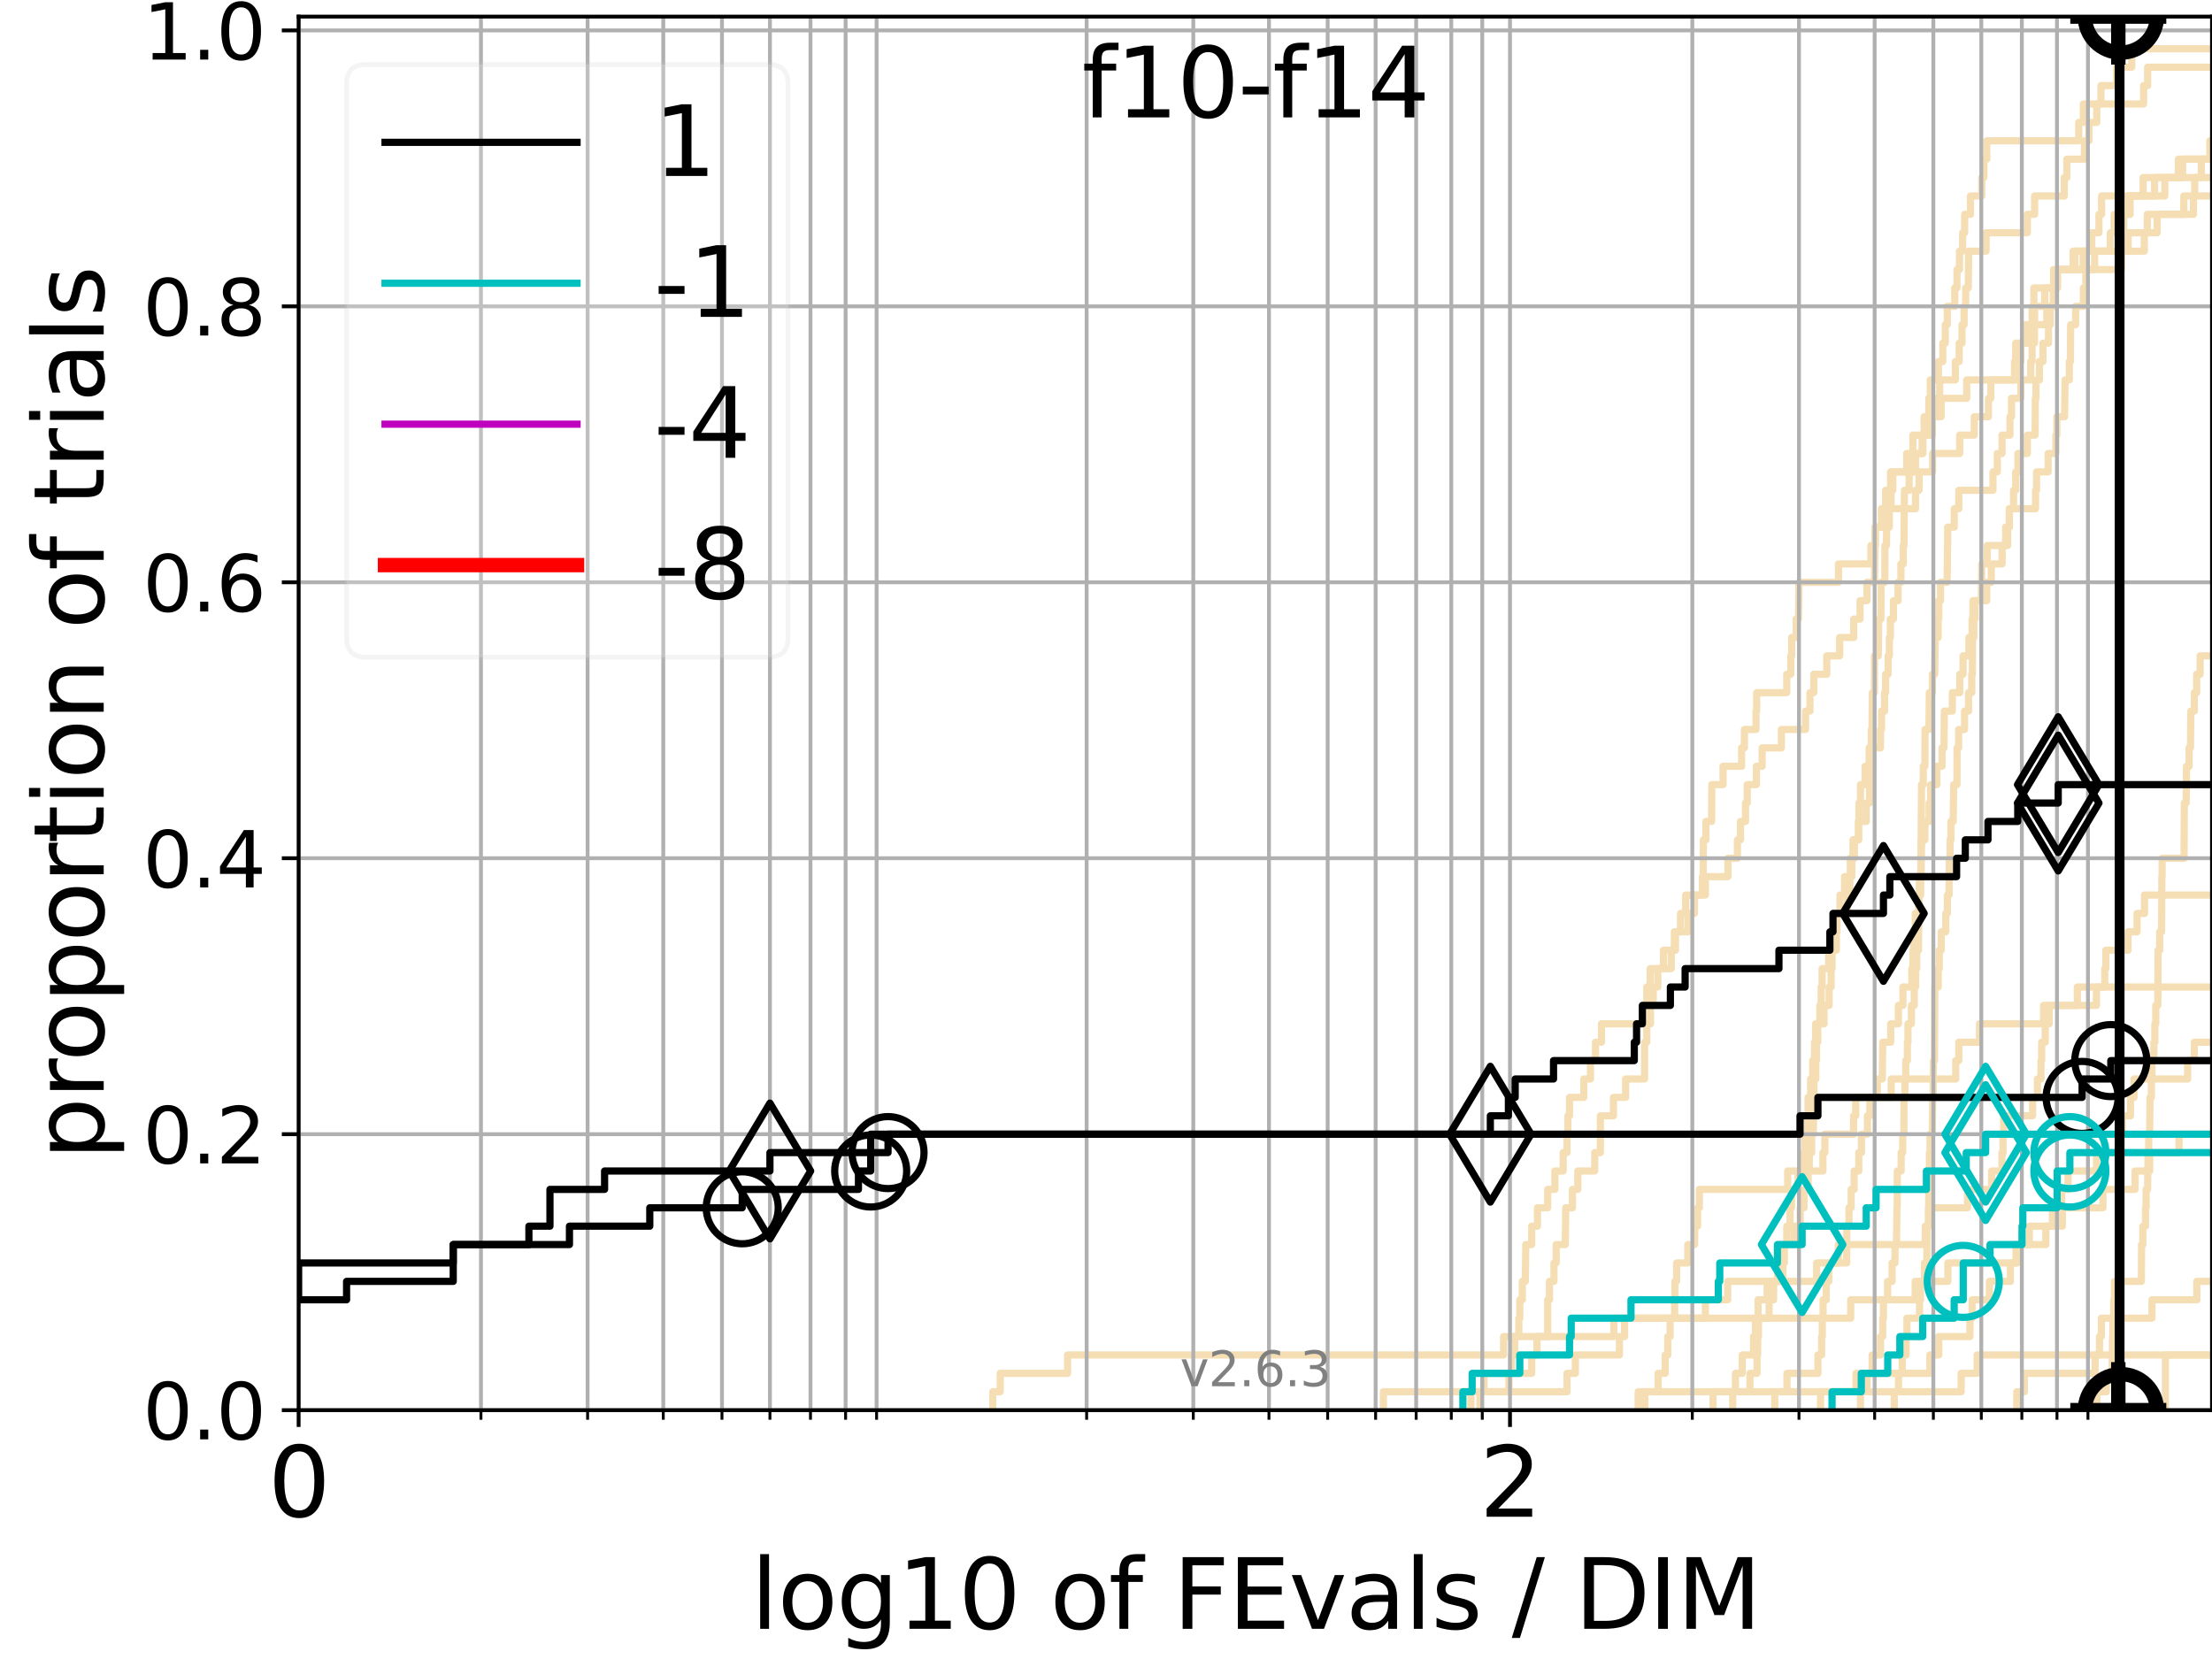 <?xml version="1.0" encoding="utf-8" standalone="no"?>
<!DOCTYPE svg PUBLIC "-//W3C//DTD SVG 1.1//EN"
  "http://www.w3.org/Graphics/SVG/1.1/DTD/svg11.dtd">
<svg xmlns:xlink="http://www.w3.org/1999/xlink" width="460.8pt" height="345.6pt" viewBox="0 0 460.8 345.6" xmlns="http://www.w3.org/2000/svg" version="1.1">
 <defs>
  <style type="text/css">*{stroke-linejoin: round; stroke-linecap: butt}</style>
 </defs>
 <g id="figure_1">
  <g id="patch_1">
   <path d="M 0 345.6 
L 460.8 345.6 
L 460.8 0 
L 0 0 
z
" style="fill: #ffffff"/>
  </g>
  <g id="axes_1">
   <g id="patch_2">
    <path d="M 62.208 293.76 
L 460.8 293.76 
L 460.8 3.456 
L 62.208 3.456 
z
" style="fill: #ffffff"/>
   </g>
   <g id="line2d_1">
    <path d="M 341.264 293.76 
L 341.264 289.928 
L 345.412 289.928 
L 345.412 286.095 
L 346.89 286.095 
L 346.89 282.263 
L 347.434 282.263 
L 347.434 278.43 
L 347.913 278.43 
L 347.913 274.598 
L 348.859 274.598 
L 348.859 270.766 
L 348.917 270.766 
L 348.917 266.933 
L 349.267 266.933 
L 349.267 263.101 
L 351.602 263.101 
L 351.602 259.268 
L 353.032 259.268 
L 353.032 255.436 
L 353.627 255.436 
L 353.627 251.604 
L 354.001 251.604 
L 354.001 247.771 
L 372.409 247.771 
L 372.409 243.939 
L 379.75 243.939 
L 379.75 240.106 
L 380.148 240.106 
L 380.148 236.274 
L 386.133 236.274 
L 386.133 232.442 
L 386.577 232.442 
L 386.577 228.609 
L 393.975 228.609 
L 393.975 224.777 
L 407.414 224.777 
L 407.414 220.944 
L 408.054 220.944 
L 408.054 217.112 
L 412.358 217.112 
L 412.358 213.28 
L 425.71 213.28 
L 425.71 209.447 
L 436.722 209.447 
L 436.722 205.615 
L 461.8 205.615 
" clip-path="url(#p6aedd815e3)" style="fill: none; stroke: #f5deb3; stroke-width: 1.5; stroke-linecap: square"/>
   </g>
   <g id="line2d_2"/>
   <g id="line2d_3">
    <path d="M 206.821 293.76 
L 206.821 289.928 
L 208.365 289.928 
L 208.365 286.095 
L 222.389 286.095 
L 222.389 282.263 
L 313.228 282.263 
L 313.228 278.43 
L 336.19 278.43 
L 336.19 274.598 
L 385.536 274.598 
L 385.536 270.766 
L 398.963 270.766 
L 398.963 266.933 
L 405.779 266.933 
L 405.779 263.101 
L 420.194 263.101 
L 420.194 259.268 
L 422.733 259.268 
L 422.733 255.436 
L 429.632 255.436 
L 429.632 251.604 
L 438.085 251.604 
L 438.085 247.771 
L 444.769 247.771 
L 444.769 243.939 
L 447.818 243.939 
L 447.818 240.106 
L 453.935 240.106 
L 453.935 236.274 
L 461.8 236.274 
" clip-path="url(#p6aedd815e3)" style="fill: none; stroke: #f5deb3; stroke-width: 1.5; stroke-linecap: square"/>
   </g>
   <g id="line2d_4">
    <path d="M 356.86 293.76 
L 356.86 289.928 
L 364.549 289.928 
L 364.549 286.095 
L 366.026 286.095 
L 366.026 282.263 
L 366.154 282.263 
L 366.154 278.43 
L 366.325 278.43 
L 366.325 274.598 
L 368.538 274.598 
L 368.538 270.766 
L 369.471 270.766 
L 369.471 266.933 
L 371.408 266.933 
L 371.408 263.101 
L 371.718 263.101 
L 371.718 259.268 
L 373.69 259.268 
L 373.69 255.436 
L 375.015 255.436 
L 375.015 251.604 
L 375.809 251.604 
L 375.809 247.771 
L 376.663 247.771 
L 376.663 243.939 
L 376.909 243.939 
L 376.909 240.106 
L 377.399 240.106 
L 377.399 236.274 
L 377.746 236.274 
L 377.849 228.609 
L 377.884 228.609 
L 377.884 224.777 
L 378.262 224.777 
L 378.262 220.944 
L 378.399 220.944 
L 378.399 217.112 
L 378.672 217.112 
L 378.672 213.28 
L 379.983 213.28 
L 379.983 209.447 
L 381.035 209.447 
L 381.035 205.615 
L 381.457 205.615 
L 381.457 201.782 
L 381.651 201.782 
L 381.651 197.95 
L 382.545 197.95 
L 382.545 194.118 
L 382.672 194.118 
L 382.672 190.285 
L 384.811 190.285 
L 384.811 186.453 
L 385.356 186.453 
L 385.356 182.621 
L 385.776 182.621 
L 385.776 178.788 
L 386.311 178.788 
L 386.311 174.956 
L 387.133 174.956 
L 387.133 171.123 
L 387.25 171.123 
L 387.25 167.291 
L 387.569 167.291 
L 387.569 163.459 
L 388.543 163.459 
L 388.543 159.626 
L 389.389 159.626 
L 389.389 155.794 
L 389.835 155.794 
L 389.835 151.961 
L 389.973 151.961 
L 390.029 144.297 
L 390.469 144.297 
L 390.497 136.632 
L 391.286 136.632 
L 391.367 128.967 
L 391.824 128.967 
L 391.877 121.302 
L 392.647 121.302 
L 392.673 113.637 
L 392.988 113.637 
L 393.041 105.973 
L 393.949 105.973 
L 393.949 102.14 
L 394.308 102.14 
L 394.308 98.308 
L 397.197 98.308 
L 397.197 94.475 
L 400.583 94.475 
L 400.583 90.643 
L 402.532 90.643 
L 402.532 86.811 
L 404.371 86.811 
L 404.371 82.978 
L 409.7 82.978 
L 409.7 79.146 
L 420.512 79.146 
L 420.512 75.313 
L 420.97 75.313 
L 420.97 71.481 
L 422.718 71.481 
L 422.718 67.649 
L 423.339 67.649 
L 423.339 63.816 
L 423.684 63.816 
L 423.684 59.984 
L 427.79 59.984 
L 427.79 56.151 
L 432.227 56.151 
L 432.227 52.319 
L 443.324 52.319 
L 443.324 48.487 
L 449.375 48.487 
L 449.375 44.654 
L 456.943 44.654 
L 456.943 40.822 
L 457.195 40.822 
L 457.195 36.989 
L 461.8 36.989 
L 461.8 36.989 
" clip-path="url(#p6aedd815e3)" style="fill: none; stroke: #f5deb3; stroke-width: 1.5; stroke-linecap: square"/>
   </g>
   <g id="line2d_5"/>
   <g id="line2d_6"/>
   <g id="line2d_7">
    <path d="M 394.614 293.76 
L 394.614 289.928 
L 395.497 289.928 
L 395.497 286.095 
L 396.267 286.095 
L 396.267 282.263 
L 397.076 282.263 
L 397.076 278.43 
L 397.245 278.43 
L 397.245 274.598 
L 399.872 274.598 
L 399.872 270.766 
L 400.079 270.766 
L 400.079 266.933 
L 400.902 266.933 
L 400.902 263.101 
L 401.398 263.101 
L 401.443 255.436 
L 401.734 255.436 
L 401.823 243.939 
L 401.935 243.939 
L 401.935 240.106 
L 402.068 240.106 
L 402.068 236.274 
L 402.532 236.274 
L 402.62 228.609 
L 402.708 228.609 
L 402.774 220.944 
L 402.992 220.944 
L 403.058 205.615 
L 403.772 205.615 
L 403.772 201.782 
L 403.987 201.782 
L 403.987 197.95 
L 404.393 197.95 
L 404.393 194.118 
L 405.342 194.118 
L 405.342 190.285 
L 405.675 190.285 
L 405.675 186.453 
L 406.027 186.453 
L 406.069 178.788 
L 406.233 178.788 
L 406.233 174.956 
L 406.418 174.956 
L 406.418 171.123 
L 406.888 171.123 
L 406.989 163.459 
L 407.675 163.459 
L 407.695 155.794 
L 408.014 155.794 
L 408.014 151.961 
L 409.255 151.961 
L 409.255 148.129 
L 410.085 148.129 
L 410.085 144.297 
L 410.752 144.297 
L 410.752 140.464 
L 410.885 140.464 
L 410.923 132.799 
L 411.186 132.799 
L 411.186 128.967 
L 411.449 128.967 
L 411.449 125.135 
L 412.742 125.135 
L 412.834 117.47 
L 413.988 117.47 
L 413.988 113.637 
L 418.23 113.637 
L 418.23 109.805 
L 418.593 109.805 
L 418.593 105.973 
L 424.042 105.973 
L 424.042 102.14 
L 424.249 102.14 
L 424.249 98.308 
L 426.668 98.308 
L 426.668 94.475 
L 428.273 94.475 
L 428.273 90.643 
L 428.479 90.643 
L 428.479 86.811 
L 430.086 86.811 
L 430.193 79.146 
L 431.076 79.146 
L 431.076 75.313 
L 431.298 75.313 
L 431.35 67.649 
L 432.393 67.649 
L 432.393 63.816 
L 434.015 63.816 
L 434.015 59.984 
L 434.533 59.984 
L 434.533 56.151 
L 436.355 56.151 
L 436.355 52.319 
L 439.616 52.319 
L 439.616 48.487 
L 440.405 48.487 
L 440.405 44.654 
L 443.345 44.654 
L 443.345 40.822 
L 446.443 40.822 
L 446.443 36.989 
L 454.68 36.989 
L 454.68 33.157 
L 461.8 33.157 
L 461.8 33.157 
" clip-path="url(#p6aedd815e3)" style="fill: none; stroke: #f5deb3; stroke-width: 1.5; stroke-linecap: square"/>
   </g>
   <g id="line2d_8">
    <path clip-path="url(#p6aedd815e3)" style="fill: none; stroke: #f5deb3; stroke-width: 1.5; stroke-linecap: square"/>
   </g>
   <g id="line2d_9">
    <path d="M 387.569 293.76 
L 387.569 289.928 
L 388.94 289.928 
L 388.94 286.095 
L 390.001 286.095 
L 390.001 282.263 
L 391.743 282.263 
L 391.743 278.43 
L 392.197 278.43 
L 392.197 274.598 
L 392.356 274.598 
L 392.356 270.766 
L 393.224 270.766 
L 393.224 266.933 
L 394.155 266.933 
L 394.155 263.101 
L 394.767 263.101 
L 394.767 259.268 
L 395.07 259.268 
L 395.171 251.604 
L 395.221 251.604 
L 395.246 243.939 
L 396.045 243.939 
L 396.045 240.106 
L 396.366 240.106 
L 396.366 236.274 
L 396.612 236.274 
L 396.636 228.609 
L 396.832 228.609 
L 396.832 224.777 
L 397.003 224.777 
L 397.003 220.944 
L 397.342 220.944 
L 397.342 217.112 
L 397.463 217.112 
L 397.463 213.28 
L 398.183 213.28 
L 398.183 209.447 
L 398.775 209.447 
L 398.775 205.615 
L 399.057 205.615 
L 399.057 201.782 
L 399.291 201.782 
L 399.291 197.95 
L 399.663 197.95 
L 399.71 190.285 
L 399.779 190.285 
L 399.779 186.453 
L 400.102 186.453 
L 400.194 174.956 
L 400.217 174.956 
L 400.286 163.459 
L 400.652 163.459 
L 400.652 159.626 
L 400.992 159.626 
L 401.015 151.961 
L 401.846 151.961 
L 401.912 144.297 
L 402.554 144.297 
L 402.554 140.464 
L 403.036 140.464 
L 403.145 132.799 
L 403.751 132.799 
L 403.751 128.967 
L 403.88 128.967 
L 403.88 125.135 
L 404.244 125.135 
L 404.244 121.302 
L 405.613 121.302 
L 405.717 113.637 
L 405.738 113.637 
L 405.738 109.805 
L 407.111 109.805 
L 407.111 105.973 
L 408.054 105.973 
L 408.054 102.14 
L 415.172 102.14 
L 415.172 98.308 
L 416.073 98.308 
L 416.073 94.475 
L 417.061 94.475 
L 417.061 90.643 
L 418.707 90.643 
L 418.707 86.811 
L 419.034 86.811 
L 419.034 82.978 
L 420.97 82.978 
L 420.97 79.146 
L 423.037 79.146 
L 423.037 75.313 
L 423.324 75.313 
L 423.324 71.481 
L 423.818 71.481 
L 423.818 67.649 
L 426.384 67.649 
L 426.384 63.816 
L 427.734 63.816 
L 427.734 59.984 
L 428.63 59.984 
L 428.63 56.151 
L 431.867 56.151 
L 431.867 52.319 
L 442.184 52.319 
L 442.184 48.487 
L 442.418 48.487 
L 442.418 44.654 
L 443.741 44.654 
L 443.741 40.822 
L 450.971 40.822 
L 450.971 36.989 
L 458.566 36.989 
L 458.566 33.157 
L 460.357 33.157 
L 460.357 29.325 
L 461.554 29.325 
L 461.554 25.492 
L 461.8 25.492 
L 461.8 25.492 
" clip-path="url(#p6aedd815e3)" style="fill: none; stroke: #f5deb3; stroke-width: 1.5; stroke-linecap: square"/>
   </g>
   <g id="line2d_10">
    <path clip-path="url(#p6aedd815e3)" style="fill: none; stroke: #f5deb3; stroke-width: 1.5; stroke-linecap: square"/>
   </g>
   <g id="line2d_11">
    <path clip-path="url(#p6aedd815e3)" style="fill: none; stroke: #f5deb3; stroke-width: 1.5; stroke-linecap: square"/>
   </g>
   <g id="line2d_12">
    <path d="M 342.66 293.76 
L 342.66 289.928 
L 408.549 289.928 
L 408.549 286.095 
L 411.877 286.095 
L 411.877 282.263 
L 461.8 282.263 
" clip-path="url(#p6aedd815e3)" style="fill: none; stroke: #f5deb3; stroke-width: 1.5; stroke-linecap: square"/>
   </g>
   <g id="line2d_13"/>
   <g id="line2d_14">
    <path d="M 379.247 293.76 
L 379.247 289.928 
L 386.636 289.928 
L 386.636 286.095 
L 402.024 286.095 
L 402.024 282.263 
L 403.88 282.263 
L 403.88 278.43 
L 410.372 278.43 
L 410.372 274.598 
L 410.828 274.598 
L 410.828 270.766 
L 414.433 270.766 
L 414.433 266.933 
L 418.806 266.933 
L 418.806 263.101 
L 419.97 263.101 
L 419.97 259.268 
L 426.184 259.268 
L 426.184 255.436 
L 427.553 255.436 
L 427.553 251.604 
L 429.484 251.604 
L 429.484 247.771 
L 430.814 247.771 
L 430.814 243.939 
L 436.746 243.939 
L 436.746 240.106 
L 441.464 240.106 
L 441.464 236.274 
L 442.109 236.274 
L 442.109 232.442 
L 443.824 232.442 
L 443.824 228.609 
L 444.554 228.609 
L 444.554 224.777 
L 455.723 224.777 
L 455.723 220.944 
L 457.114 220.944 
L 457.114 217.112 
L 461.8 217.112 
" clip-path="url(#p6aedd815e3)" style="fill: none; stroke: #f5deb3; stroke-width: 1.5; stroke-linecap: square"/>
   </g>
   <g id="line2d_15"/>
   <g id="line2d_16"/>
   <g id="line2d_17">
    <path d="M 0 0 
" clip-path="url(#p6aedd815e3)" style="fill: none; stroke: #f5deb3; stroke-width: 1.5; stroke-linecap: square"/>
   </g>
   <g id="line2d_18">
    <path d="M 288.187 293.76 
L 288.187 289.928 
L 326.435 289.928 
L 326.435 286.095 
L 328.172 286.095 
L 328.172 282.263 
L 337.359 282.263 
L 337.359 278.43 
L 338.432 278.43 
L 338.432 274.598 
L 355.267 274.598 
L 355.267 270.766 
L 359.913 270.766 
L 359.913 266.933 
L 378.433 266.933 
L 378.433 263.101 
L 382.956 263.101 
L 382.956 259.268 
L 401.06 259.268 
L 401.06 255.436 
L 401.756 255.436 
L 401.756 251.604 
L 409.874 251.604 
L 409.874 247.771 
L 414.892 247.771 
L 414.892 243.939 
L 417.044 243.939 
L 417.044 240.106 
L 417.263 240.106 
L 417.263 236.274 
L 417.398 236.274 
L 417.398 232.442 
L 423.429 232.442 
L 423.429 228.609 
L 424.427 228.609 
L 424.427 224.777 
L 425.174 224.777 
L 425.174 220.944 
L 425.32 220.944 
L 425.32 217.112 
L 426.055 217.112 
L 426.055 213.28 
L 426.88 213.28 
L 426.88 209.447 
L 432.749 209.447 
L 432.749 205.615 
L 438.463 205.615 
L 438.463 201.782 
L 438.691 201.782 
L 438.691 197.95 
L 443.293 197.95 
L 443.293 194.118 
L 445.184 194.118 
L 445.184 190.285 
L 446.739 190.285 
L 446.739 186.453 
L 461.8 186.453 
" clip-path="url(#p6aedd815e3)" style="fill: none; stroke: #f5deb3; stroke-width: 1.5; stroke-linecap: square"/>
   </g>
   <g id="line2d_19">
    <path clip-path="url(#p6aedd815e3)" style="fill: none; stroke: #f5deb3; stroke-width: 1.5; stroke-linecap: square"/>
   </g>
   <g id="line2d_20">
    <path d="M 308.296 293.76 
L 308.296 289.928 
L 314.339 289.928 
L 314.339 286.095 
L 319.08 286.095 
L 319.08 282.263 
L 320.179 282.263 
L 320.179 278.43 
L 322.408 278.43 
L 322.408 270.766 
L 322.786 270.766 
L 322.786 266.933 
L 323.721 266.933 
L 323.721 263.101 
L 324.183 263.101 
L 324.183 259.268 
L 326.081 259.268 
L 326.169 251.604 
L 327.57 251.604 
L 327.57 247.771 
L 328.682 247.771 
L 328.682 243.939 
L 332.208 243.939 
L 332.208 240.106 
L 333.387 240.106 
L 333.387 232.442 
L 336.116 232.442 
L 336.116 228.609 
L 338.645 228.609 
L 338.645 224.777 
L 342.595 224.777 
L 342.595 217.112 
L 343.053 217.112 
L 343.053 213.28 
L 343.829 213.28 
L 343.829 209.447 
L 344.404 209.447 
L 344.404 205.615 
L 345.349 205.615 
L 345.349 201.782 
L 348.151 201.782 
L 348.151 197.95 
L 349.034 197.95 
L 349.034 194.118 
L 350.076 194.118 
L 350.076 190.285 
L 351.154 190.285 
L 351.154 186.453 
L 354.638 186.453 
L 354.638 182.621 
L 354.796 182.621 
L 354.848 174.956 
L 355.371 174.956 
L 355.371 171.123 
L 356.555 171.123 
L 356.606 163.459 
L 358.947 163.459 
L 358.947 159.626 
L 362.805 159.626 
L 362.805 155.794 
L 363.393 155.794 
L 363.393 151.961 
L 365.811 151.961 
L 365.811 148.129 
L 365.94 148.129 
L 365.94 144.297 
L 372.218 144.297 
L 372.218 140.464 
L 373.053 140.464 
L 373.053 136.632 
L 373.241 136.632 
L 373.241 132.799 
L 374.172 132.799 
L 374.172 128.967 
L 374.65 128.967 
L 374.76 121.302 
L 382.987 121.302 
L 382.987 117.47 
L 389.751 117.47 
L 389.751 113.637 
L 390.606 113.637 
L 390.606 109.805 
L 393.588 109.805 
L 393.588 105.973 
L 399.034 105.973 
L 399.034 102.14 
L 399.779 102.14 
L 399.779 98.308 
L 402.598 98.308 
L 402.598 94.475 
L 408.233 94.475 
L 408.233 90.643 
L 411.28 90.643 
L 411.28 86.811 
L 414.238 86.811 
L 414.238 82.978 
L 414.733 82.978 
L 414.733 79.146 
L 419.665 79.146 
L 419.665 75.313 
L 419.906 75.313 
L 419.906 71.481 
L 421.92 71.481 
L 421.92 67.649 
L 423.848 67.649 
L 423.848 63.816 
L 425.955 63.816 
L 425.955 59.984 
L 428.328 59.984 
L 428.328 56.151 
L 441.948 56.151 
L 441.948 52.319 
L 446.699 52.319 
L 446.699 48.487 
L 447.325 48.487 
L 447.325 44.654 
L 454.934 44.654 
L 454.934 40.822 
L 461.749 40.822 
L 461.749 36.989 
L 461.8 36.989 
" clip-path="url(#p6aedd815e3)" style="fill: none; stroke: #f5deb3; stroke-width: 1.5; stroke-linecap: square"/>
   </g>
   <g id="line2d_21"/>
   <g id="line2d_22">
    <path d="M 306.421 293.76 
L 306.421 289.928 
L 309.149 289.928 
L 309.149 286.095 
L 314.887 286.095 
L 314.887 282.263 
L 315.536 282.263 
L 315.536 278.43 
L 316.391 278.43 
L 316.391 274.598 
L 316.603 274.598 
L 316.603 270.766 
L 317.128 270.766 
L 317.128 266.933 
L 317.752 266.933 
L 317.855 259.268 
L 319.08 259.268 
L 319.08 255.436 
L 320.278 255.436 
L 320.278 251.604 
L 322.408 251.604 
L 322.408 247.771 
L 323.907 247.771 
L 323.907 243.939 
L 325.635 243.939 
L 325.635 240.106 
L 326.435 240.106 
L 326.435 236.274 
L 326.611 236.274 
L 326.611 232.442 
L 326.962 232.442 
L 326.962 228.609 
L 329.938 228.609 
L 329.938 224.777 
L 331.328 224.777 
L 331.328 220.944 
L 332.367 220.944 
L 332.367 217.112 
L 333.619 217.112 
L 333.619 213.28 
L 342.331 213.28 
L 342.331 209.447 
L 343.053 209.447 
L 343.053 205.615 
L 343.765 205.615 
L 343.765 201.782 
L 346.524 201.782 
L 346.524 197.95 
L 348.8 197.95 
L 348.8 194.118 
L 351.658 194.118 
L 351.658 190.285 
L 352.978 190.285 
L 352.978 186.453 
L 355.267 186.453 
L 355.267 182.621 
L 359.961 182.621 
L 359.961 178.788 
L 361.935 178.788 
L 361.935 174.956 
L 362.578 174.956 
L 362.578 171.123 
L 363.617 171.123 
L 363.617 167.291 
L 363.974 167.291 
L 363.974 163.459 
L 365.897 163.459 
L 365.897 159.626 
L 367.087 159.626 
L 367.087 155.794 
L 371.097 155.794 
L 371.097 151.961 
L 376.131 151.961 
L 376.131 148.129 
L 377.049 148.129 
L 377.049 144.297 
L 377.849 144.297 
L 377.849 140.464 
L 380.544 140.464 
L 380.544 136.632 
L 383.238 136.632 
L 383.238 132.799 
L 386.163 132.799 
L 386.163 128.967 
L 387.482 128.967 
L 387.482 125.135 
L 388.911 125.135 
L 388.911 121.302 
L 390.497 121.302 
L 390.606 113.637 
L 390.688 113.637 
L 390.688 109.805 
L 391.931 109.805 
L 391.931 105.973 
L 392.805 105.973 
L 392.805 102.14 
L 393.846 102.14 
L 393.846 98.308 
L 398.468 98.308 
L 398.491 90.643 
L 401.823 90.643 
L 401.823 86.811 
L 403.449 86.811 
L 403.449 82.978 
L 404.073 82.978 
L 404.073 79.146 
L 407.333 79.146 
L 407.333 75.313 
L 408.134 75.313 
L 408.134 71.481 
L 408.726 71.481 
L 408.726 67.649 
L 409.157 67.649 
L 409.157 63.816 
L 409.488 63.816 
L 409.488 59.984 
L 410.028 59.984 
L 410.104 52.319 
L 413.738 52.319 
L 413.738 48.487 
L 422.336 48.487 
L 422.336 44.654 
L 423.848 44.654 
L 423.848 40.822 
L 430.033 40.822 
L 430.033 36.989 
L 430.564 36.989 
L 430.564 33.157 
L 434.225 33.157 
L 434.225 29.325 
L 435.167 29.325 
L 435.167 25.492 
L 436.793 25.492 
L 436.793 21.66 
L 446.552 21.66 
L 446.552 17.827 
L 447.393 17.827 
L 447.393 13.995 
L 461.8 13.995 
L 461.8 13.995 
" clip-path="url(#p6aedd815e3)" style="fill: none; stroke: #f5deb3; stroke-width: 1.5; stroke-linecap: square"/>
   </g>
   <g id="line2d_23">
    <path clip-path="url(#p6aedd815e3)" style="fill: none; stroke: #f5deb3; stroke-width: 1.5; stroke-linecap: square"/>
   </g>
   <g id="line2d_24">
    <path d="M 369.712 293.76 
L 369.712 289.928 
L 372.256 289.928 
L 372.256 286.095 
L 378.706 286.095 
L 378.706 282.263 
L 379.482 282.263 
L 379.482 278.43 
L 379.616 278.43 
L 379.616 274.598 
L 379.783 274.598 
L 379.783 270.766 
L 380.446 270.766 
L 380.446 266.933 
L 380.97 266.933 
L 380.97 263.101 
L 384.69 263.101 
L 384.72 255.436 
L 385.175 255.436 
L 385.175 251.604 
L 385.626 251.604 
L 385.626 247.771 
L 386.252 247.771 
L 386.252 243.939 
L 387.221 243.939 
L 387.221 240.106 
L 387.771 240.106 
L 387.771 236.274 
L 389.024 236.274 
L 389.024 232.442 
L 389.529 232.442 
L 389.529 228.609 
L 391.096 228.609 
L 391.096 224.777 
L 392.117 224.777 
L 392.197 217.112 
L 393.872 217.112 
L 393.872 213.28 
L 395.472 213.28 
L 395.472 209.447 
L 396.415 209.447 
L 396.415 205.615 
L 398.278 205.615 
L 398.278 201.782 
L 398.515 201.782 
L 398.515 197.95 
L 398.633 197.95 
L 398.633 194.118 
L 398.987 194.118 
L 398.987 190.285 
L 399.687 190.285 
L 399.687 186.453 
L 399.825 186.453 
L 399.825 182.621 
L 400.194 182.621 
L 400.286 174.956 
L 400.992 174.956 
L 400.992 171.123 
L 401.868 171.123 
L 401.868 167.291 
L 402.179 167.291 
L 402.179 163.459 
L 403.492 163.459 
L 403.492 159.626 
L 404.563 159.626 
L 404.563 155.794 
L 404.964 155.794 
L 405.048 148.129 
L 406.704 148.129 
L 406.704 144.297 
L 408.253 144.297 
L 408.253 140.464 
L 408.942 140.464 
L 408.942 136.632 
L 410.162 136.632 
L 410.162 132.799 
L 410.828 132.799 
L 410.828 128.967 
L 410.998 128.967 
L 410.998 125.135 
L 413.863 125.135 
L 413.863 121.302 
L 414.821 121.302 
L 414.821 117.47 
L 417.078 117.47 
L 417.078 113.637 
L 417.816 113.637 
L 417.816 109.805 
L 418.576 109.805 
L 418.576 105.973 
L 419.456 105.973 
L 419.456 102.14 
L 419.906 102.14 
L 419.906 98.308 
L 420.369 98.308 
L 420.369 94.475 
L 422.336 94.475 
L 422.336 90.643 
L 423.952 90.643 
L 423.997 82.978 
L 424.131 82.978 
L 424.131 79.146 
L 424.853 79.146 
L 424.853 75.313 
L 425.58 75.313 
L 425.58 71.481 
L 426.739 71.481 
L 426.739 67.649 
L 427.105 67.649 
L 427.105 63.816 
L 428.218 63.816 
L 428.218 59.984 
L 428.356 59.984 
L 428.356 56.151 
L 433.953 56.151 
L 433.953 52.319 
L 435.759 52.319 
L 435.759 48.487 
L 437.25 48.487 
L 437.25 44.654 
L 437.797 44.654 
L 437.797 40.822 
L 448.839 40.822 
L 448.839 36.989 
L 453.789 36.989 
L 453.789 33.157 
L 460.708 33.157 
L 460.708 29.325 
L 461.8 29.325 
L 461.8 29.325 
" clip-path="url(#p6aedd815e3)" style="fill: none; stroke: #f5deb3; stroke-width: 1.5; stroke-linecap: square"/>
   </g>
   <g id="line2d_25"/>
   <g id="line2d_26">
    <path d="M 436.828 293.76 
L 436.828 289.928 
L 438.782 289.928 
L 438.782 286.095 
L 439.995 286.095 
L 440.095 278.43 
L 440.15 278.43 
L 440.15 274.598 
L 440.327 274.598 
L 440.327 270.766 
L 440.482 270.766 
L 440.482 266.933 
L 446.086 266.933 
L 446.126 259.268 
L 446.394 259.268 
L 446.394 255.436 
L 446.944 255.436 
L 446.944 251.604 
L 447.081 251.604 
L 447.081 247.771 
L 447.383 247.771 
L 447.49 240.106 
L 447.615 240.106 
L 447.615 236.274 
L 447.808 236.274 
L 447.885 228.609 
L 448.173 228.609 
L 448.173 224.777 
L 448.297 224.777 
L 448.297 220.944 
L 448.697 220.944 
L 448.697 217.112 
L 448.896 217.112 
L 448.896 213.28 
L 449.084 213.28 
L 449.084 209.447 
L 449.506 209.447 
L 449.562 197.95 
L 449.906 197.95 
L 449.906 194.118 
L 450.294 194.118 
L 450.358 182.621 
L 450.414 182.621 
L 450.414 178.788 
L 454.976 178.788 
L 455.035 167.291 
L 455.414 167.291 
L 455.498 159.626 
L 456.031 159.626 
L 456.031 155.794 
L 456.312 155.794 
L 456.394 148.129 
L 457.122 148.129 
L 457.122 144.297 
L 457.6 144.297 
L 457.6 140.464 
L 458.32 140.464 
L 458.32 136.632 
L 461.8 136.632 
L 461.8 136.632 
" clip-path="url(#p6aedd815e3)" style="fill: none; stroke: #f5deb3; stroke-width: 1.5; stroke-linecap: square"/>
   </g>
   <g id="line2d_27">
    <path d="M 420.13 293.76 
L 420.13 289.928 
L 421.719 289.928 
L 421.719 286.095 
L 436.45 286.095 
L 436.45 282.263 
L 437.367 282.263 
L 437.367 278.43 
L 437.75 278.43 
L 437.75 274.598 
L 448.297 274.598 
L 448.297 270.766 
L 457.648 270.766 
L 457.648 266.933 
L 461.8 266.933 
" clip-path="url(#p6aedd815e3)" style="fill: none; stroke: #f5deb3; stroke-width: 1.5; stroke-linecap: square"/>
   </g>
   <g id="line2d_28">
    <path d="M 360.957 293.76 
L 360.957 289.928 
L 361.518 289.928 
L 361.518 286.095 
L 362.942 286.095 
L 362.942 282.263 
L 365.293 282.263 
L 365.293 278.43 
L 365.682 278.43 
L 365.682 274.598 
L 366.24 274.598 
L 366.24 270.766 
L 368.127 270.766 
L 368.127 266.933 
L 370.31 266.933 
L 370.31 263.101 
L 370.508 263.101 
L 370.508 259.268 
L 372.218 259.268 
L 372.218 255.436 
L 372.902 255.436 
L 372.902 251.604 
L 373.204 251.604 
L 373.204 247.771 
L 374.577 247.771 
L 374.577 243.939 
L 375.809 243.939 
L 375.809 240.106 
L 376.024 240.106 
L 376.024 236.274 
L 376.45 236.274 
L 376.45 232.442 
L 376.663 232.442 
L 376.663 228.609 
L 377.189 228.609 
L 377.189 224.777 
L 377.607 224.777 
L 377.607 220.944 
L 377.987 220.944 
L 377.987 217.112 
L 378.228 217.112 
L 378.228 213.28 
L 379.112 213.28 
L 379.112 209.447 
L 379.382 209.447 
L 379.382 205.615 
L 379.583 205.615 
L 379.583 201.782 
L 380.937 201.782 
L 380.937 197.95 
L 381.683 197.95 
L 381.683 194.118 
L 381.94 194.118 
L 381.94 190.285 
L 383.301 190.285 
L 383.301 186.453 
L 384.261 186.453 
L 384.261 182.621 
L 385.446 182.621 
L 385.446 178.788 
L 386.014 178.788 
L 386.014 174.956 
L 387.192 174.956 
L 387.192 171.123 
L 388.77 171.123 
L 388.77 167.291 
L 389.473 167.291 
L 389.473 163.459 
L 389.807 163.459 
L 389.807 159.626 
L 390.056 159.626 
L 390.056 155.794 
L 391.743 155.794 
L 391.743 151.961 
L 391.957 151.961 
L 391.957 148.129 
L 392.594 148.129 
L 392.594 144.297 
L 392.805 144.297 
L 392.805 140.464 
L 393.328 140.464 
L 393.328 136.632 
L 393.588 136.632 
L 393.588 132.799 
L 393.795 132.799 
L 393.795 128.967 
L 394.436 128.967 
L 394.436 125.135 
L 395.397 125.135 
L 395.397 121.302 
L 395.995 121.302 
L 395.995 117.47 
L 396.489 117.47 
L 396.489 113.637 
L 396.636 113.637 
L 396.734 102.14 
L 397.704 102.14 
L 397.704 98.308 
L 399.034 98.308 
L 399.034 94.475 
L 400.423 94.475 
L 400.423 90.643 
L 400.833 90.643 
L 400.833 86.811 
L 401.801 86.811 
L 401.801 82.978 
L 402.112 82.978 
L 402.112 79.146 
L 403.815 79.146 
L 403.815 75.313 
L 404.711 75.313 
L 404.711 71.481 
L 405.237 71.481 
L 405.237 67.649 
L 405.654 67.649 
L 405.654 63.816 
L 407.212 63.816 
L 407.212 59.984 
L 407.675 59.984 
L 407.675 56.151 
L 408.193 56.151 
L 408.193 52.319 
L 408.844 52.319 
L 408.844 48.487 
L 409.274 48.487 
L 409.274 44.654 
L 410.486 44.654 
L 410.486 40.822 
L 412.834 40.822 
L 412.834 36.989 
L 413.288 36.989 
L 413.288 33.157 
L 413.881 33.157 
L 413.881 29.325 
L 433.04 29.325 
L 433.04 25.492 
L 434.003 25.492 
L 434.003 21.66 
L 437.669 21.66 
L 437.669 17.827 
L 440.909 17.827 
L 440.909 13.995 
L 444.092 13.995 
L 444.092 10.163 
L 461.8 10.163 
L 461.8 10.163 
" clip-path="url(#p6aedd815e3)" style="fill: none; stroke: #f5deb3; stroke-width: 1.5; stroke-linecap: square"/>
   </g>
   <g id="line2d_29">
    <path d="M 451.098 293.76 
L 451.098 289.928 
L 451.098 289.928 
L 451.098 286.095 
L 451.098 286.095 
L 451.098 282.263 
L 461.8 282.263 
" clip-path="url(#p6aedd815e3)" style="fill: none; stroke: #f5deb3; stroke-width: 1.5; stroke-linecap: square"/>
   </g>
   <g id="line2d_30"/>
   <g id="matplotlib.axis_1">
    <g id="xtick_1">
     <g id="line2d_31">
      <path d="M 62.208 293.76 
L 62.208 3.456 
" clip-path="url(#p6aedd815e3)" style="fill: none; stroke: #b0b0b0; stroke-width: 0.8; stroke-linecap: square"/>
     </g>
     <g id="line2d_32">
      <defs>
       <path id="m392c49de9f" d="M 0 0 
L 0 3.5 
" style="stroke: #000000; stroke-width: 0.8"/>
      </defs>
      <g>
       <use xlink:href="#m392c49de9f" x="62.208" y="293.76" style="stroke: #000000; stroke-width: 0.8"/>
      </g>
     </g>
     <g id="text_1">
      <!-- 0 -->
      <g transform="translate(55.846 315.957)scale(0.2 -0.2)">
       <defs>
        <path id="DejaVuSans-30" d="M 2034 4250 
Q 1547 4250 1301 3770 
Q 1056 3291 1056 2328 
Q 1056 1369 1301 889 
Q 1547 409 2034 409 
Q 2525 409 2770 889 
Q 3016 1369 3016 2328 
Q 3016 3291 2770 3770 
Q 2525 4250 2034 4250 
z
M 2034 4750 
Q 2819 4750 3233 4129 
Q 3647 3509 3647 2328 
Q 3647 1150 3233 529 
Q 2819 -91 2034 -91 
Q 1250 -91 836 529 
Q 422 1150 422 2328 
Q 422 3509 836 4129 
Q 1250 4750 2034 4750 
z
" transform="scale(0.016)"/>
       </defs>
       <use xlink:href="#DejaVuSans-30"/>
      </g>
     </g>
    </g>
    <g id="xtick_2">
     <g id="line2d_33">
      <path d="M 314.559 293.76 
L 314.559 3.456 
" clip-path="url(#p6aedd815e3)" style="fill: none; stroke: #b0b0b0; stroke-width: 0.8; stroke-linecap: square"/>
     </g>
     <g id="line2d_34">
      <g>
       <use xlink:href="#m392c49de9f" x="314.559" y="293.76" style="stroke: #000000; stroke-width: 0.8"/>
      </g>
     </g>
     <g id="text_2">
      <!-- 2 -->
      <g transform="translate(308.196 315.957)scale(0.2 -0.2)">
       <defs>
        <path id="DejaVuSans-32" d="M 1228 531 
L 3431 531 
L 3431 0 
L 469 0 
L 469 531 
Q 828 903 1448 1529 
Q 2069 2156 2228 2338 
Q 2531 2678 2651 2914 
Q 2772 3150 2772 3378 
Q 2772 3750 2511 3984 
Q 2250 4219 1831 4219 
Q 1534 4219 1204 4116 
Q 875 4013 500 3803 
L 500 4441 
Q 881 4594 1212 4672 
Q 1544 4750 1819 4750 
Q 2544 4750 2975 4387 
Q 3406 4025 3406 3419 
Q 3406 3131 3298 2873 
Q 3191 2616 2906 2266 
Q 2828 2175 2409 1742 
Q 1991 1309 1228 531 
z
" transform="scale(0.016)"/>
       </defs>
       <use xlink:href="#DejaVuSans-32"/>
      </g>
     </g>
    </g>
    <g id="xtick_3">
     <g id="line2d_35">
      <path d="M 100.191 293.76 
L 100.191 3.456 
" clip-path="url(#p6aedd815e3)" style="fill: none; stroke: #b0b0b0; stroke-width: 0.8; stroke-linecap: square"/>
     </g>
     <g id="line2d_36">
      <defs>
       <path id="mdde66bf7c8" d="M 0 0 
L 0 2 
" style="stroke: #000000; stroke-width: 0.6"/>
      </defs>
      <g>
       <use xlink:href="#mdde66bf7c8" x="100.191" y="293.76" style="stroke: #000000; stroke-width: 0.6"/>
      </g>
     </g>
    </g>
    <g id="xtick_4">
     <g id="line2d_37">
      <path d="M 122.409 293.76 
L 122.409 3.456 
" clip-path="url(#p6aedd815e3)" style="fill: none; stroke: #b0b0b0; stroke-width: 0.8; stroke-linecap: square"/>
     </g>
     <g id="line2d_38">
      <g>
       <use xlink:href="#mdde66bf7c8" x="122.409" y="293.76" style="stroke: #000000; stroke-width: 0.6"/>
      </g>
     </g>
    </g>
    <g id="xtick_5">
     <g id="line2d_39">
      <path d="M 138.173 293.76 
L 138.173 3.456 
" clip-path="url(#p6aedd815e3)" style="fill: none; stroke: #b0b0b0; stroke-width: 0.8; stroke-linecap: square"/>
     </g>
     <g id="line2d_40">
      <g>
       <use xlink:href="#mdde66bf7c8" x="138.173" y="293.76" style="stroke: #000000; stroke-width: 0.6"/>
      </g>
     </g>
    </g>
    <g id="xtick_6">
     <g id="line2d_41">
      <path d="M 150.401 293.76 
L 150.401 3.456 
" clip-path="url(#p6aedd815e3)" style="fill: none; stroke: #b0b0b0; stroke-width: 0.8; stroke-linecap: square"/>
     </g>
     <g id="line2d_42">
      <g>
       <use xlink:href="#mdde66bf7c8" x="150.401" y="293.76" style="stroke: #000000; stroke-width: 0.6"/>
      </g>
     </g>
    </g>
    <g id="xtick_7">
     <g id="line2d_43">
      <path d="M 160.392 293.76 
L 160.392 3.456 
" clip-path="url(#p6aedd815e3)" style="fill: none; stroke: #b0b0b0; stroke-width: 0.8; stroke-linecap: square"/>
     </g>
     <g id="line2d_44">
      <g>
       <use xlink:href="#mdde66bf7c8" x="160.392" y="293.76" style="stroke: #000000; stroke-width: 0.6"/>
      </g>
     </g>
    </g>
    <g id="xtick_8">
     <g id="line2d_45">
      <path d="M 168.839 293.76 
L 168.839 3.456 
" clip-path="url(#p6aedd815e3)" style="fill: none; stroke: #b0b0b0; stroke-width: 0.8; stroke-linecap: square"/>
     </g>
     <g id="line2d_46">
      <g>
       <use xlink:href="#mdde66bf7c8" x="168.839" y="293.76" style="stroke: #000000; stroke-width: 0.6"/>
      </g>
     </g>
    </g>
    <g id="xtick_9">
     <g id="line2d_47">
      <path d="M 176.156 293.76 
L 176.156 3.456 
" clip-path="url(#p6aedd815e3)" style="fill: none; stroke: #b0b0b0; stroke-width: 0.8; stroke-linecap: square"/>
     </g>
     <g id="line2d_48">
      <g>
       <use xlink:href="#mdde66bf7c8" x="176.156" y="293.76" style="stroke: #000000; stroke-width: 0.6"/>
      </g>
     </g>
    </g>
    <g id="xtick_10">
     <g id="line2d_49">
      <path d="M 182.61 293.76 
L 182.61 3.456 
" clip-path="url(#p6aedd815e3)" style="fill: none; stroke: #b0b0b0; stroke-width: 0.8; stroke-linecap: square"/>
     </g>
     <g id="line2d_50">
      <g>
       <use xlink:href="#mdde66bf7c8" x="182.61" y="293.76" style="stroke: #000000; stroke-width: 0.6"/>
      </g>
     </g>
    </g>
    <g id="xtick_11">
     <g id="line2d_51">
      <path d="M 226.366 293.76 
L 226.366 3.456 
" clip-path="url(#p6aedd815e3)" style="fill: none; stroke: #b0b0b0; stroke-width: 0.8; stroke-linecap: square"/>
     </g>
     <g id="line2d_52">
      <g>
       <use xlink:href="#mdde66bf7c8" x="226.366" y="293.76" style="stroke: #000000; stroke-width: 0.6"/>
      </g>
     </g>
    </g>
    <g id="xtick_12">
     <g id="line2d_53">
      <path d="M 248.584 293.76 
L 248.584 3.456 
" clip-path="url(#p6aedd815e3)" style="fill: none; stroke: #b0b0b0; stroke-width: 0.8; stroke-linecap: square"/>
     </g>
     <g id="line2d_54">
      <g>
       <use xlink:href="#mdde66bf7c8" x="248.584" y="293.76" style="stroke: #000000; stroke-width: 0.6"/>
      </g>
     </g>
    </g>
    <g id="xtick_13">
     <g id="line2d_55">
      <path d="M 264.349 293.76 
L 264.349 3.456 
" clip-path="url(#p6aedd815e3)" style="fill: none; stroke: #b0b0b0; stroke-width: 0.8; stroke-linecap: square"/>
     </g>
     <g id="line2d_56">
      <g>
       <use xlink:href="#mdde66bf7c8" x="264.349" y="293.76" style="stroke: #000000; stroke-width: 0.6"/>
      </g>
     </g>
    </g>
    <g id="xtick_14">
     <g id="line2d_57">
      <path d="M 276.576 293.76 
L 276.576 3.456 
" clip-path="url(#p6aedd815e3)" style="fill: none; stroke: #b0b0b0; stroke-width: 0.8; stroke-linecap: square"/>
     </g>
     <g id="line2d_58">
      <g>
       <use xlink:href="#mdde66bf7c8" x="276.576" y="293.76" style="stroke: #000000; stroke-width: 0.6"/>
      </g>
     </g>
    </g>
    <g id="xtick_15">
     <g id="line2d_59">
      <path d="M 286.567 293.76 
L 286.567 3.456 
" clip-path="url(#p6aedd815e3)" style="fill: none; stroke: #b0b0b0; stroke-width: 0.8; stroke-linecap: square"/>
     </g>
     <g id="line2d_60">
      <g>
       <use xlink:href="#mdde66bf7c8" x="286.567" y="293.76" style="stroke: #000000; stroke-width: 0.6"/>
      </g>
     </g>
    </g>
    <g id="xtick_16">
     <g id="line2d_61">
      <path d="M 295.014 293.76 
L 295.014 3.456 
" clip-path="url(#p6aedd815e3)" style="fill: none; stroke: #b0b0b0; stroke-width: 0.8; stroke-linecap: square"/>
     </g>
     <g id="line2d_62">
      <g>
       <use xlink:href="#mdde66bf7c8" x="295.014" y="293.76" style="stroke: #000000; stroke-width: 0.6"/>
      </g>
     </g>
    </g>
    <g id="xtick_17">
     <g id="line2d_63">
      <path d="M 302.331 293.76 
L 302.331 3.456 
" clip-path="url(#p6aedd815e3)" style="fill: none; stroke: #b0b0b0; stroke-width: 0.8; stroke-linecap: square"/>
     </g>
     <g id="line2d_64">
      <g>
       <use xlink:href="#mdde66bf7c8" x="302.331" y="293.76" style="stroke: #000000; stroke-width: 0.6"/>
      </g>
     </g>
    </g>
    <g id="xtick_18">
     <g id="line2d_65">
      <path d="M 308.785 293.76 
L 308.785 3.456 
" clip-path="url(#p6aedd815e3)" style="fill: none; stroke: #b0b0b0; stroke-width: 0.8; stroke-linecap: square"/>
     </g>
     <g id="line2d_66">
      <g>
       <use xlink:href="#mdde66bf7c8" x="308.785" y="293.76" style="stroke: #000000; stroke-width: 0.6"/>
      </g>
     </g>
    </g>
    <g id="xtick_19">
     <g id="line2d_67">
      <path d="M 352.541 293.76 
L 352.541 3.456 
" clip-path="url(#p6aedd815e3)" style="fill: none; stroke: #b0b0b0; stroke-width: 0.8; stroke-linecap: square"/>
     </g>
     <g id="line2d_68">
      <g>
       <use xlink:href="#mdde66bf7c8" x="352.541" y="293.76" style="stroke: #000000; stroke-width: 0.6"/>
      </g>
     </g>
    </g>
    <g id="xtick_20">
     <g id="line2d_69">
      <path d="M 374.76 293.76 
L 374.76 3.456 
" clip-path="url(#p6aedd815e3)" style="fill: none; stroke: #b0b0b0; stroke-width: 0.8; stroke-linecap: square"/>
     </g>
     <g id="line2d_70">
      <g>
       <use xlink:href="#mdde66bf7c8" x="374.76" y="293.76" style="stroke: #000000; stroke-width: 0.6"/>
      </g>
     </g>
    </g>
    <g id="xtick_21">
     <g id="line2d_71">
      <path d="M 390.524 293.76 
L 390.524 3.456 
" clip-path="url(#p6aedd815e3)" style="fill: none; stroke: #b0b0b0; stroke-width: 0.8; stroke-linecap: square"/>
     </g>
     <g id="line2d_72">
      <g>
       <use xlink:href="#mdde66bf7c8" x="390.524" y="293.76" style="stroke: #000000; stroke-width: 0.6"/>
      </g>
     </g>
    </g>
    <g id="xtick_22">
     <g id="line2d_73">
      <path d="M 402.752 293.76 
L 402.752 3.456 
" clip-path="url(#p6aedd815e3)" style="fill: none; stroke: #b0b0b0; stroke-width: 0.8; stroke-linecap: square"/>
     </g>
     <g id="line2d_74">
      <g>
       <use xlink:href="#mdde66bf7c8" x="402.752" y="293.76" style="stroke: #000000; stroke-width: 0.6"/>
      </g>
     </g>
    </g>
    <g id="xtick_23">
     <g id="line2d_75">
      <path d="M 412.742 293.76 
L 412.742 3.456 
" clip-path="url(#p6aedd815e3)" style="fill: none; stroke: #b0b0b0; stroke-width: 0.8; stroke-linecap: square"/>
     </g>
     <g id="line2d_76">
      <g>
       <use xlink:href="#mdde66bf7c8" x="412.742" y="293.76" style="stroke: #000000; stroke-width: 0.6"/>
      </g>
     </g>
    </g>
    <g id="xtick_24">
     <g id="line2d_77">
      <path d="M 421.189 293.76 
L 421.189 3.456 
" clip-path="url(#p6aedd815e3)" style="fill: none; stroke: #b0b0b0; stroke-width: 0.8; stroke-linecap: square"/>
     </g>
     <g id="line2d_78">
      <g>
       <use xlink:href="#mdde66bf7c8" x="421.189" y="293.76" style="stroke: #000000; stroke-width: 0.6"/>
      </g>
     </g>
    </g>
    <g id="xtick_25">
     <g id="line2d_79">
      <path d="M 428.507 293.76 
L 428.507 3.456 
" clip-path="url(#p6aedd815e3)" style="fill: none; stroke: #b0b0b0; stroke-width: 0.8; stroke-linecap: square"/>
     </g>
     <g id="line2d_80">
      <g>
       <use xlink:href="#mdde66bf7c8" x="428.507" y="293.76" style="stroke: #000000; stroke-width: 0.6"/>
      </g>
     </g>
    </g>
    <g id="xtick_26">
     <g id="line2d_81">
      <path d="M 434.961 293.76 
L 434.961 3.456 
" clip-path="url(#p6aedd815e3)" style="fill: none; stroke: #b0b0b0; stroke-width: 0.8; stroke-linecap: square"/>
     </g>
     <g id="line2d_82">
      <g>
       <use xlink:href="#mdde66bf7c8" x="434.961" y="293.76" style="stroke: #000000; stroke-width: 0.6"/>
      </g>
     </g>
    </g>
    <g id="text_3">
     <!-- log10 of FEvals / DIM -->
     <g transform="translate(156.431 339.313)scale(0.2 -0.2)">
      <defs>
       <path id="DejaVuSans-6c" d="M 603 4863 
L 1178 4863 
L 1178 0 
L 603 0 
L 603 4863 
z
" transform="scale(0.016)"/>
       <path id="DejaVuSans-6f" d="M 1959 3097 
Q 1497 3097 1228 2736 
Q 959 2375 959 1747 
Q 959 1119 1226 758 
Q 1494 397 1959 397 
Q 2419 397 2687 759 
Q 2956 1122 2956 1747 
Q 2956 2369 2687 2733 
Q 2419 3097 1959 3097 
z
M 1959 3584 
Q 2709 3584 3137 3096 
Q 3566 2609 3566 1747 
Q 3566 888 3137 398 
Q 2709 -91 1959 -91 
Q 1206 -91 779 398 
Q 353 888 353 1747 
Q 353 2609 779 3096 
Q 1206 3584 1959 3584 
z
" transform="scale(0.016)"/>
       <path id="DejaVuSans-67" d="M 2906 1791 
Q 2906 2416 2648 2759 
Q 2391 3103 1925 3103 
Q 1463 3103 1205 2759 
Q 947 2416 947 1791 
Q 947 1169 1205 825 
Q 1463 481 1925 481 
Q 2391 481 2648 825 
Q 2906 1169 2906 1791 
z
M 3481 434 
Q 3481 -459 3084 -895 
Q 2688 -1331 1869 -1331 
Q 1566 -1331 1297 -1286 
Q 1028 -1241 775 -1147 
L 775 -588 
Q 1028 -725 1275 -790 
Q 1522 -856 1778 -856 
Q 2344 -856 2625 -561 
Q 2906 -266 2906 331 
L 2906 616 
Q 2728 306 2450 153 
Q 2172 0 1784 0 
Q 1141 0 747 490 
Q 353 981 353 1791 
Q 353 2603 747 3093 
Q 1141 3584 1784 3584 
Q 2172 3584 2450 3431 
Q 2728 3278 2906 2969 
L 2906 3500 
L 3481 3500 
L 3481 434 
z
" transform="scale(0.016)"/>
       <path id="DejaVuSans-31" d="M 794 531 
L 1825 531 
L 1825 4091 
L 703 3866 
L 703 4441 
L 1819 4666 
L 2450 4666 
L 2450 531 
L 3481 531 
L 3481 0 
L 794 0 
L 794 531 
z
" transform="scale(0.016)"/>
       <path id="DejaVuSans-20" transform="scale(0.016)"/>
       <path id="DejaVuSans-66" d="M 2375 4863 
L 2375 4384 
L 1825 4384 
Q 1516 4384 1395 4259 
Q 1275 4134 1275 3809 
L 1275 3500 
L 2222 3500 
L 2222 3053 
L 1275 3053 
L 1275 0 
L 697 0 
L 697 3053 
L 147 3053 
L 147 3500 
L 697 3500 
L 697 3744 
Q 697 4328 969 4595 
Q 1241 4863 1831 4863 
L 2375 4863 
z
" transform="scale(0.016)"/>
       <path id="DejaVuSans-46" d="M 628 4666 
L 3309 4666 
L 3309 4134 
L 1259 4134 
L 1259 2759 
L 3109 2759 
L 3109 2228 
L 1259 2228 
L 1259 0 
L 628 0 
L 628 4666 
z
" transform="scale(0.016)"/>
       <path id="DejaVuSans-45" d="M 628 4666 
L 3578 4666 
L 3578 4134 
L 1259 4134 
L 1259 2753 
L 3481 2753 
L 3481 2222 
L 1259 2222 
L 1259 531 
L 3634 531 
L 3634 0 
L 628 0 
L 628 4666 
z
" transform="scale(0.016)"/>
       <path id="DejaVuSans-76" d="M 191 3500 
L 800 3500 
L 1894 563 
L 2988 3500 
L 3597 3500 
L 2284 0 
L 1503 0 
L 191 3500 
z
" transform="scale(0.016)"/>
       <path id="DejaVuSans-61" d="M 2194 1759 
Q 1497 1759 1228 1600 
Q 959 1441 959 1056 
Q 959 750 1161 570 
Q 1363 391 1709 391 
Q 2188 391 2477 730 
Q 2766 1069 2766 1631 
L 2766 1759 
L 2194 1759 
z
M 3341 1997 
L 3341 0 
L 2766 0 
L 2766 531 
Q 2569 213 2275 61 
Q 1981 -91 1556 -91 
Q 1019 -91 701 211 
Q 384 513 384 1019 
Q 384 1609 779 1909 
Q 1175 2209 1959 2209 
L 2766 2209 
L 2766 2266 
Q 2766 2663 2505 2880 
Q 2244 3097 1772 3097 
Q 1472 3097 1187 3025 
Q 903 2953 641 2809 
L 641 3341 
Q 956 3463 1253 3523 
Q 1550 3584 1831 3584 
Q 2591 3584 2966 3190 
Q 3341 2797 3341 1997 
z
" transform="scale(0.016)"/>
       <path id="DejaVuSans-73" d="M 2834 3397 
L 2834 2853 
Q 2591 2978 2328 3040 
Q 2066 3103 1784 3103 
Q 1356 3103 1142 2972 
Q 928 2841 928 2578 
Q 928 2378 1081 2264 
Q 1234 2150 1697 2047 
L 1894 2003 
Q 2506 1872 2764 1633 
Q 3022 1394 3022 966 
Q 3022 478 2636 193 
Q 2250 -91 1575 -91 
Q 1294 -91 989 -36 
Q 684 19 347 128 
L 347 722 
Q 666 556 975 473 
Q 1284 391 1588 391 
Q 1994 391 2212 530 
Q 2431 669 2431 922 
Q 2431 1156 2273 1281 
Q 2116 1406 1581 1522 
L 1381 1569 
Q 847 1681 609 1914 
Q 372 2147 372 2553 
Q 372 3047 722 3315 
Q 1072 3584 1716 3584 
Q 2034 3584 2315 3537 
Q 2597 3491 2834 3397 
z
" transform="scale(0.016)"/>
       <path id="DejaVuSans-2f" d="M 1625 4666 
L 2156 4666 
L 531 -594 
L 0 -594 
L 1625 4666 
z
" transform="scale(0.016)"/>
       <path id="DejaVuSans-44" d="M 1259 4147 
L 1259 519 
L 2022 519 
Q 2988 519 3436 956 
Q 3884 1394 3884 2338 
Q 3884 3275 3436 3711 
Q 2988 4147 2022 4147 
L 1259 4147 
z
M 628 4666 
L 1925 4666 
Q 3281 4666 3915 4102 
Q 4550 3538 4550 2338 
Q 4550 1131 3912 565 
Q 3275 0 1925 0 
L 628 0 
L 628 4666 
z
" transform="scale(0.016)"/>
       <path id="DejaVuSans-49" d="M 628 4666 
L 1259 4666 
L 1259 0 
L 628 0 
L 628 4666 
z
" transform="scale(0.016)"/>
       <path id="DejaVuSans-4d" d="M 628 4666 
L 1569 4666 
L 2759 1491 
L 3956 4666 
L 4897 4666 
L 4897 0 
L 4281 0 
L 4281 4097 
L 3078 897 
L 2444 897 
L 1241 4097 
L 1241 0 
L 628 0 
L 628 4666 
z
" transform="scale(0.016)"/>
      </defs>
      <use xlink:href="#DejaVuSans-6c"/>
      <use xlink:href="#DejaVuSans-6f" x="27.783"/>
      <use xlink:href="#DejaVuSans-67" x="88.965"/>
      <use xlink:href="#DejaVuSans-31" x="152.441"/>
      <use xlink:href="#DejaVuSans-30" x="216.064"/>
      <use xlink:href="#DejaVuSans-20" x="279.688"/>
      <use xlink:href="#DejaVuSans-6f" x="311.475"/>
      <use xlink:href="#DejaVuSans-66" x="372.656"/>
      <use xlink:href="#DejaVuSans-20" x="407.861"/>
      <use xlink:href="#DejaVuSans-46" x="439.648"/>
      <use xlink:href="#DejaVuSans-45" x="497.168"/>
      <use xlink:href="#DejaVuSans-76" x="560.352"/>
      <use xlink:href="#DejaVuSans-61" x="619.531"/>
      <use xlink:href="#DejaVuSans-6c" x="680.811"/>
      <use xlink:href="#DejaVuSans-73" x="708.594"/>
      <use xlink:href="#DejaVuSans-20" x="760.693"/>
      <use xlink:href="#DejaVuSans-2f" x="792.48"/>
      <use xlink:href="#DejaVuSans-20" x="826.172"/>
      <use xlink:href="#DejaVuSans-44" x="857.959"/>
      <use xlink:href="#DejaVuSans-49" x="934.961"/>
      <use xlink:href="#DejaVuSans-4d" x="964.453"/>
     </g>
    </g>
   </g>
   <g id="matplotlib.axis_2">
    <g id="ytick_1">
     <g id="line2d_83">
      <path d="M 62.208 293.76 
L 460.8 293.76 
" clip-path="url(#p6aedd815e3)" style="fill: none; stroke: #b0b0b0; stroke-width: 0.8; stroke-linecap: square"/>
     </g>
     <g id="line2d_84">
      <defs>
       <path id="m9da87dae4f" d="M 0 0 
L -3.5 0 
" style="stroke: #000000; stroke-width: 0.8"/>
      </defs>
      <g>
       <use xlink:href="#m9da87dae4f" x="62.208" y="293.76" style="stroke: #000000; stroke-width: 0.8"/>
      </g>
     </g>
     <g id="text_4">
      <!-- 0.0 -->
      <g transform="translate(29.763 299.839)scale(0.16 -0.16)">
       <defs>
        <path id="DejaVuSans-2e" d="M 684 794 
L 1344 794 
L 1344 0 
L 684 0 
L 684 794 
z
" transform="scale(0.016)"/>
       </defs>
       <use xlink:href="#DejaVuSans-30"/>
       <use xlink:href="#DejaVuSans-2e" x="63.623"/>
       <use xlink:href="#DejaVuSans-30" x="95.41"/>
      </g>
     </g>
    </g>
    <g id="ytick_2">
     <g id="line2d_85">
      <path d="M 62.208 236.274 
L 460.8 236.274 
" clip-path="url(#p6aedd815e3)" style="fill: none; stroke: #b0b0b0; stroke-width: 0.8; stroke-linecap: square"/>
     </g>
     <g id="line2d_86">
      <g>
       <use xlink:href="#m9da87dae4f" x="62.208" y="236.274" style="stroke: #000000; stroke-width: 0.8"/>
      </g>
     </g>
     <g id="text_5">
      <!-- 0.2 -->
      <g transform="translate(29.763 242.353)scale(0.16 -0.16)">
       <use xlink:href="#DejaVuSans-30"/>
       <use xlink:href="#DejaVuSans-2e" x="63.623"/>
       <use xlink:href="#DejaVuSans-32" x="95.41"/>
      </g>
     </g>
    </g>
    <g id="ytick_3">
     <g id="line2d_87">
      <path d="M 62.208 178.788 
L 460.8 178.788 
" clip-path="url(#p6aedd815e3)" style="fill: none; stroke: #b0b0b0; stroke-width: 0.8; stroke-linecap: square"/>
     </g>
     <g id="line2d_88">
      <g>
       <use xlink:href="#m9da87dae4f" x="62.208" y="178.788" style="stroke: #000000; stroke-width: 0.8"/>
      </g>
     </g>
     <g id="text_6">
      <!-- 0.4 -->
      <g transform="translate(29.763 184.867)scale(0.16 -0.16)">
       <defs>
        <path id="DejaVuSans-34" d="M 2419 4116 
L 825 1625 
L 2419 1625 
L 2419 4116 
z
M 2253 4666 
L 3047 4666 
L 3047 1625 
L 3713 1625 
L 3713 1100 
L 3047 1100 
L 3047 0 
L 2419 0 
L 2419 1100 
L 313 1100 
L 313 1709 
L 2253 4666 
z
" transform="scale(0.016)"/>
       </defs>
       <use xlink:href="#DejaVuSans-30"/>
       <use xlink:href="#DejaVuSans-2e" x="63.623"/>
       <use xlink:href="#DejaVuSans-34" x="95.41"/>
      </g>
     </g>
    </g>
    <g id="ytick_4">
     <g id="line2d_89">
      <path d="M 62.208 121.302 
L 460.8 121.302 
" clip-path="url(#p6aedd815e3)" style="fill: none; stroke: #b0b0b0; stroke-width: 0.8; stroke-linecap: square"/>
     </g>
     <g id="line2d_90">
      <g>
       <use xlink:href="#m9da87dae4f" x="62.208" y="121.302" style="stroke: #000000; stroke-width: 0.8"/>
      </g>
     </g>
     <g id="text_7">
      <!-- 0.6 -->
      <g transform="translate(29.763 127.381)scale(0.16 -0.16)">
       <defs>
        <path id="DejaVuSans-36" d="M 2113 2584 
Q 1688 2584 1439 2293 
Q 1191 2003 1191 1497 
Q 1191 994 1439 701 
Q 1688 409 2113 409 
Q 2538 409 2786 701 
Q 3034 994 3034 1497 
Q 3034 2003 2786 2293 
Q 2538 2584 2113 2584 
z
M 3366 4563 
L 3366 3988 
Q 3128 4100 2886 4159 
Q 2644 4219 2406 4219 
Q 1781 4219 1451 3797 
Q 1122 3375 1075 2522 
Q 1259 2794 1537 2939 
Q 1816 3084 2150 3084 
Q 2853 3084 3261 2657 
Q 3669 2231 3669 1497 
Q 3669 778 3244 343 
Q 2819 -91 2113 -91 
Q 1303 -91 875 529 
Q 447 1150 447 2328 
Q 447 3434 972 4092 
Q 1497 4750 2381 4750 
Q 2619 4750 2861 4703 
Q 3103 4656 3366 4563 
z
" transform="scale(0.016)"/>
       </defs>
       <use xlink:href="#DejaVuSans-30"/>
       <use xlink:href="#DejaVuSans-2e" x="63.623"/>
       <use xlink:href="#DejaVuSans-36" x="95.41"/>
      </g>
     </g>
    </g>
    <g id="ytick_5">
     <g id="line2d_91">
      <path d="M 62.208 63.816 
L 460.8 63.816 
" clip-path="url(#p6aedd815e3)" style="fill: none; stroke: #b0b0b0; stroke-width: 0.8; stroke-linecap: square"/>
     </g>
     <g id="line2d_92">
      <g>
       <use xlink:href="#m9da87dae4f" x="62.208" y="63.816" style="stroke: #000000; stroke-width: 0.8"/>
      </g>
     </g>
     <g id="text_8">
      <!-- 0.8 -->
      <g transform="translate(29.763 69.895)scale(0.16 -0.16)">
       <defs>
        <path id="DejaVuSans-38" d="M 2034 2216 
Q 1584 2216 1326 1975 
Q 1069 1734 1069 1313 
Q 1069 891 1326 650 
Q 1584 409 2034 409 
Q 2484 409 2743 651 
Q 3003 894 3003 1313 
Q 3003 1734 2745 1975 
Q 2488 2216 2034 2216 
z
M 1403 2484 
Q 997 2584 770 2862 
Q 544 3141 544 3541 
Q 544 4100 942 4425 
Q 1341 4750 2034 4750 
Q 2731 4750 3128 4425 
Q 3525 4100 3525 3541 
Q 3525 3141 3298 2862 
Q 3072 2584 2669 2484 
Q 3125 2378 3379 2068 
Q 3634 1759 3634 1313 
Q 3634 634 3220 271 
Q 2806 -91 2034 -91 
Q 1263 -91 848 271 
Q 434 634 434 1313 
Q 434 1759 690 2068 
Q 947 2378 1403 2484 
z
M 1172 3481 
Q 1172 3119 1398 2916 
Q 1625 2713 2034 2713 
Q 2441 2713 2670 2916 
Q 2900 3119 2900 3481 
Q 2900 3844 2670 4047 
Q 2441 4250 2034 4250 
Q 1625 4250 1398 4047 
Q 1172 3844 1172 3481 
z
" transform="scale(0.016)"/>
       </defs>
       <use xlink:href="#DejaVuSans-30"/>
       <use xlink:href="#DejaVuSans-2e" x="63.623"/>
       <use xlink:href="#DejaVuSans-38" x="95.41"/>
      </g>
     </g>
    </g>
    <g id="ytick_6">
     <g id="line2d_93">
      <path d="M 62.208 6.33 
L 460.8 6.33 
" clip-path="url(#p6aedd815e3)" style="fill: none; stroke: #b0b0b0; stroke-width: 0.8; stroke-linecap: square"/>
     </g>
     <g id="line2d_94">
      <g>
       <use xlink:href="#m9da87dae4f" x="62.208" y="6.33" style="stroke: #000000; stroke-width: 0.8"/>
      </g>
     </g>
     <g id="text_9">
      <!-- 1.0 -->
      <g transform="translate(29.763 12.409)scale(0.16 -0.16)">
       <use xlink:href="#DejaVuSans-31"/>
       <use xlink:href="#DejaVuSans-2e" x="63.623"/>
       <use xlink:href="#DejaVuSans-30" x="95.41"/>
      </g>
     </g>
    </g>
    <g id="text_10">
     <!-- proportion of trials -->
     <g transform="translate(21.604 241.614)rotate(-90)scale(0.2 -0.2)">
      <defs>
       <path id="DejaVuSans-70" d="M 1159 525 
L 1159 -1331 
L 581 -1331 
L 581 3500 
L 1159 3500 
L 1159 2969 
Q 1341 3281 1617 3432 
Q 1894 3584 2278 3584 
Q 2916 3584 3314 3078 
Q 3713 2572 3713 1747 
Q 3713 922 3314 415 
Q 2916 -91 2278 -91 
Q 1894 -91 1617 61 
Q 1341 213 1159 525 
z
M 3116 1747 
Q 3116 2381 2855 2742 
Q 2594 3103 2138 3103 
Q 1681 3103 1420 2742 
Q 1159 2381 1159 1747 
Q 1159 1113 1420 752 
Q 1681 391 2138 391 
Q 2594 391 2855 752 
Q 3116 1113 3116 1747 
z
" transform="scale(0.016)"/>
       <path id="DejaVuSans-72" d="M 2631 2963 
Q 2534 3019 2420 3045 
Q 2306 3072 2169 3072 
Q 1681 3072 1420 2755 
Q 1159 2438 1159 1844 
L 1159 0 
L 581 0 
L 581 3500 
L 1159 3500 
L 1159 2956 
Q 1341 3275 1631 3429 
Q 1922 3584 2338 3584 
Q 2397 3584 2469 3576 
Q 2541 3569 2628 3553 
L 2631 2963 
z
" transform="scale(0.016)"/>
       <path id="DejaVuSans-74" d="M 1172 4494 
L 1172 3500 
L 2356 3500 
L 2356 3053 
L 1172 3053 
L 1172 1153 
Q 1172 725 1289 603 
Q 1406 481 1766 481 
L 2356 481 
L 2356 0 
L 1766 0 
Q 1100 0 847 248 
Q 594 497 594 1153 
L 594 3053 
L 172 3053 
L 172 3500 
L 594 3500 
L 594 4494 
L 1172 4494 
z
" transform="scale(0.016)"/>
       <path id="DejaVuSans-69" d="M 603 3500 
L 1178 3500 
L 1178 0 
L 603 0 
L 603 3500 
z
M 603 4863 
L 1178 4863 
L 1178 4134 
L 603 4134 
L 603 4863 
z
" transform="scale(0.016)"/>
       <path id="DejaVuSans-6e" d="M 3513 2113 
L 3513 0 
L 2938 0 
L 2938 2094 
Q 2938 2591 2744 2837 
Q 2550 3084 2163 3084 
Q 1697 3084 1428 2787 
Q 1159 2491 1159 1978 
L 1159 0 
L 581 0 
L 581 3500 
L 1159 3500 
L 1159 2956 
Q 1366 3272 1645 3428 
Q 1925 3584 2291 3584 
Q 2894 3584 3203 3211 
Q 3513 2838 3513 2113 
z
" transform="scale(0.016)"/>
      </defs>
      <use xlink:href="#DejaVuSans-70"/>
      <use xlink:href="#DejaVuSans-72" x="63.477"/>
      <use xlink:href="#DejaVuSans-6f" x="102.34"/>
      <use xlink:href="#DejaVuSans-70" x="163.521"/>
      <use xlink:href="#DejaVuSans-6f" x="226.998"/>
      <use xlink:href="#DejaVuSans-72" x="288.18"/>
      <use xlink:href="#DejaVuSans-74" x="329.293"/>
      <use xlink:href="#DejaVuSans-69" x="368.502"/>
      <use xlink:href="#DejaVuSans-6f" x="396.285"/>
      <use xlink:href="#DejaVuSans-6e" x="457.467"/>
      <use xlink:href="#DejaVuSans-20" x="520.846"/>
      <use xlink:href="#DejaVuSans-6f" x="552.633"/>
      <use xlink:href="#DejaVuSans-66" x="613.814"/>
      <use xlink:href="#DejaVuSans-20" x="649.02"/>
      <use xlink:href="#DejaVuSans-74" x="680.807"/>
      <use xlink:href="#DejaVuSans-72" x="720.016"/>
      <use xlink:href="#DejaVuSans-69" x="761.129"/>
      <use xlink:href="#DejaVuSans-61" x="788.912"/>
      <use xlink:href="#DejaVuSans-6c" x="850.191"/>
      <use xlink:href="#DejaVuSans-73" x="877.975"/>
     </g>
    </g>
   </g>
   <g id="line2d_95">
    <path d="M -1 286.095 
L 11.998 286.095 
L 11.998 282.263 
L 34.216 282.263 
L 34.216 278.43 
L 34.216 278.43 
L 34.216 274.598 
L 34.216 274.598 
L 34.216 270.766 
L 62.208 270.766 
L 62.208 266.933 
L 62.208 266.933 
L 62.208 263.101 
L 94.417 263.101 
L 94.417 259.268 
L 110.181 259.268 
L 110.181 255.436 
L 114.567 255.436 
L 114.567 251.604 
L 114.567 251.604 
L 114.567 247.771 
L 125.946 247.771 
L 125.946 243.939 
L 160.392 243.939 
L 160.392 240.106 
L 181.379 240.106 
L 181.379 236.274 
L 310.464 236.274 
L 310.464 232.442 
L 314.229 232.442 
L 314.229 228.609 
L 315.644 228.609 
L 315.644 224.777 
L 323.629 224.777 
L 323.629 220.944 
L 340.451 220.944 
L 340.451 217.112 
L 340.927 217.112 
L 340.927 213.28 
L 342.133 213.28 
L 342.133 209.447 
L 347.972 209.447 
L 347.972 205.615 
L 351.042 205.615 
L 351.042 201.782 
L 370.586 201.782 
L 370.586 197.95 
L 381.198 197.95 
L 381.198 194.118 
L 381.844 194.118 
L 381.844 190.285 
L 392.356 190.285 
L 392.356 186.453 
L 393.691 186.453 
L 393.691 182.621 
L 407.595 182.621 
L 407.595 178.788 
L 409.41 178.788 
L 409.41 174.956 
L 414.131 174.956 
L 414.131 171.123 
L 420.337 171.123 
L 420.337 167.291 
L 428.766 167.291 
L 428.766 163.459 
L 428.766 163.459 
L 428.766 163.459 
L 460.8 163.459 
" clip-path="url(#p6aedd815e3)" style="fill: none; stroke: #000000; stroke-width: 1.5; stroke-linecap: square"/>
   </g>
   <g id="line2d_96">
    <defs>
     <path id="m3020747609" d="M -0 14.142 
L 8.485 0 
L -0 -14.142 
L -8.485 -0 
z
" style="stroke: #000000; stroke-width: 1.5; stroke-linejoin: miter"/>
    </defs>
    <g clip-path="url(#p6aedd815e3)">
     <use xlink:href="#m3020747609" x="160.392" y="243.939" style="fill-opacity: 0; stroke: #000000; stroke-width: 1.5; stroke-linejoin: miter"/>
     <use xlink:href="#m3020747609" x="310.464" y="236.274" style="fill-opacity: 0; stroke: #000000; stroke-width: 1.5; stroke-linejoin: miter"/>
     <use xlink:href="#m3020747609" x="392.356" y="190.285" style="fill-opacity: 0; stroke: #000000; stroke-width: 1.5; stroke-linejoin: miter"/>
     <use xlink:href="#m3020747609" x="428.766" y="167.291" style="fill-opacity: 0; stroke: #000000; stroke-width: 1.5; stroke-linejoin: miter"/>
     <use xlink:href="#m3020747609" x="428.766" y="163.459" style="fill-opacity: 0; stroke: #000000; stroke-width: 1.5; stroke-linejoin: miter"/>
    </g>
   </g>
   <g id="line2d_97">
    <path clip-path="url(#p6aedd815e3)" style="fill: none; stroke: #000000; stroke-width: 1.5; stroke-linecap: square"/>
    <g clip-path="url(#p6aedd815e3)">
     <use xlink:href="#m3020747609" x="-1" y="581.19" style="fill-opacity: 0; stroke: #000000; stroke-width: 1.5; stroke-linejoin: miter"/>
     <use xlink:href="#m3020747609" x="460.8" y="581.19" style="fill-opacity: 0; stroke: #000000; stroke-width: 1.5; stroke-linejoin: miter"/>
    </g>
   </g>
   <g id="line2d_98">
    <path d="M -1 286.095 
L 11.998 286.095 
L 11.998 282.263 
L 11.998 282.263 
L 11.998 278.43 
L 34.216 278.43 
L 34.216 274.598 
L 49.98 274.598 
L 49.98 270.766 
L 72.199 270.766 
L 72.199 266.933 
L 94.417 266.933 
L 94.417 263.101 
L 94.417 263.101 
L 94.417 259.268 
L 118.628 259.268 
L 118.628 255.436 
L 135.362 255.436 
L 135.362 251.604 
L 154.618 251.604 
L 154.618 247.771 
L 178.829 247.771 
L 178.829 243.939 
L 181.379 243.939 
L 181.379 240.106 
L 184.993 240.106 
L 184.993 236.274 
L 374.979 236.274 
L 374.979 232.442 
L 378.706 232.442 
L 378.706 228.609 
L 433.742 228.609 
L 433.742 224.777 
L 439.717 224.777 
L 439.717 220.944 
L 439.717 220.944 
L 439.717 220.944 
L 460.8 220.944 
" clip-path="url(#p6aedd815e3)" style="fill: none; stroke: #000000; stroke-width: 1.5; stroke-linecap: square"/>
   </g>
   <g id="line2d_99">
    <defs>
     <path id="md6de807226" d="M 0 7.5 
C 1.989 7.5 3.897 6.71 5.303 5.303 
C 6.71 3.897 7.5 1.989 7.5 0 
C 7.5 -1.989 6.71 -3.897 5.303 -5.303 
C 3.897 -6.71 1.989 -7.5 0 -7.5 
C -1.989 -7.5 -3.897 -6.71 -5.303 -5.303 
C -6.71 -3.897 -7.5 -1.989 -7.5 0 
C -7.5 1.989 -6.71 3.897 -5.303 5.303 
C -3.897 6.71 -1.989 7.5 0 7.5 
z
" style="stroke: #000000; stroke-width: 1.5"/>
    </defs>
    <g clip-path="url(#p6aedd815e3)">
     <use xlink:href="#md6de807226" x="154.618" y="251.604" style="fill-opacity: 0; stroke: #000000; stroke-width: 1.5"/>
     <use xlink:href="#md6de807226" x="181.379" y="243.939" style="fill-opacity: 0; stroke: #000000; stroke-width: 1.5"/>
     <use xlink:href="#md6de807226" x="184.993" y="240.106" style="fill-opacity: 0; stroke: #000000; stroke-width: 1.5"/>
     <use xlink:href="#md6de807226" x="433.742" y="228.609" style="fill-opacity: 0; stroke: #000000; stroke-width: 1.5"/>
     <use xlink:href="#md6de807226" x="439.717" y="220.944" style="fill-opacity: 0; stroke: #000000; stroke-width: 1.5"/>
    </g>
   </g>
   <g id="line2d_100">
    <path clip-path="url(#p6aedd815e3)" style="fill: none; stroke: #000000; stroke-width: 1.5; stroke-linecap: square"/>
   </g>
   <g id="line2d_101">
    <path d="M 304.743 293.76 
L 304.743 289.928 
L 306.675 289.928 
L 306.675 286.095 
L 316.603 286.095 
L 316.603 282.263 
L 326.962 282.263 
L 326.962 278.43 
L 327.31 278.43 
L 327.31 274.598 
L 339.763 274.598 
L 339.763 270.766 
L 357.963 270.766 
L 357.963 266.933 
L 358.26 266.933 
L 358.26 263.101 
L 370.27 263.101 
L 370.27 259.268 
L 375.413 259.268 
L 375.413 255.436 
L 388.77 255.436 
L 388.77 251.604 
L 390.825 251.604 
L 390.825 247.771 
L 401.308 247.771 
L 401.308 243.939 
L 409.604 243.939 
L 409.604 240.106 
L 413.648 240.106 
L 413.648 236.274 
L 413.648 236.274 
L 413.648 236.274 
L 460.8 236.274 
" clip-path="url(#p6aedd815e3)" style="fill: none; stroke: #00bfbf; stroke-width: 1.5; stroke-linecap: square"/>
   </g>
   <g id="line2d_102">
    <defs>
     <path id="m321ffa8f84" d="M -0 14.142 
L 8.485 0 
L -0 -14.142 
L -8.485 -0 
z
" style="stroke: #00bfbf; stroke-width: 1.5; stroke-linejoin: miter"/>
    </defs>
    <g clip-path="url(#p6aedd815e3)">
     <use xlink:href="#m321ffa8f84" x="375.413" y="259.268" style="fill-opacity: 0; stroke: #00bfbf; stroke-width: 1.5; stroke-linejoin: miter"/>
     <use xlink:href="#m321ffa8f84" x="413.648" y="240.106" style="fill-opacity: 0; stroke: #00bfbf; stroke-width: 1.5; stroke-linejoin: miter"/>
     <use xlink:href="#m321ffa8f84" x="413.648" y="236.274" style="fill-opacity: 0; stroke: #00bfbf; stroke-width: 1.5; stroke-linejoin: miter"/>
    </g>
   </g>
   <g id="line2d_103">
    <path clip-path="url(#p6aedd815e3)" style="fill: none; stroke: #00bfbf; stroke-width: 1.5; stroke-linecap: square"/>
    <g clip-path="url(#p6aedd815e3)">
     <use xlink:href="#m321ffa8f84" x="-1" y="581.19" style="fill-opacity: 0; stroke: #00bfbf; stroke-width: 1.5; stroke-linejoin: miter"/>
     <use xlink:href="#m321ffa8f84" x="460.8" y="581.19" style="fill-opacity: 0; stroke: #00bfbf; stroke-width: 1.5; stroke-linejoin: miter"/>
    </g>
   </g>
   <g id="line2d_104">
    <path d="M 381.651 293.76 
L 381.651 289.928 
L 387.742 289.928 
L 387.742 286.095 
L 393.25 286.095 
L 393.25 282.263 
L 395.772 282.263 
L 395.772 278.43 
L 400.538 278.43 
L 400.538 274.598 
L 407.091 274.598 
L 407.091 270.766 
L 408.981 270.766 
L 408.981 266.933 
L 408.981 266.933 
L 408.981 263.101 
L 414.557 263.101 
L 414.557 259.268 
L 421.221 259.268 
L 421.221 255.436 
L 421.393 255.436 
L 421.393 251.604 
L 428.534 251.604 
L 428.534 247.771 
L 428.548 247.771 
L 428.548 243.939 
L 431.193 243.939 
L 431.193 240.106 
L 431.193 240.106 
L 431.193 240.106 
L 460.8 240.106 
" clip-path="url(#p6aedd815e3)" style="fill: none; stroke: #00bfbf; stroke-width: 1.5; stroke-linecap: square"/>
   </g>
   <g id="line2d_105">
    <defs>
     <path id="mc93fe59d27" d="M 0 7.5 
C 1.989 7.5 3.897 6.71 5.303 5.303 
C 6.71 3.897 7.5 1.989 7.5 0 
C 7.5 -1.989 6.71 -3.897 5.303 -5.303 
C 3.897 -6.71 1.989 -7.5 0 -7.5 
C -1.989 -7.5 -3.897 -6.71 -5.303 -5.303 
C -6.71 -3.897 -7.5 -1.989 -7.5 0 
C -7.5 1.989 -6.71 3.897 -5.303 5.303 
C -3.897 6.71 -1.989 7.5 0 7.5 
z
" style="stroke: #00bfbf; stroke-width: 1.5"/>
    </defs>
    <g clip-path="url(#p6aedd815e3)">
     <use xlink:href="#mc93fe59d27" x="408.981" y="266.933" style="fill-opacity: 0; stroke: #00bfbf; stroke-width: 1.5"/>
     <use xlink:href="#mc93fe59d27" x="431.193" y="243.939" style="fill-opacity: 0; stroke: #00bfbf; stroke-width: 1.5"/>
     <use xlink:href="#mc93fe59d27" x="431.193" y="240.106" style="fill-opacity: 0; stroke: #00bfbf; stroke-width: 1.5"/>
    </g>
   </g>
   <g id="line2d_106">
    <path clip-path="url(#p6aedd815e3)" style="fill: none; stroke: #00bfbf; stroke-width: 1.5; stroke-linecap: square"/>
   </g>
   <g id="line2d_107"/>
   <g id="line2d_108"/>
   <g id="line2d_109"/>
   <g id="line2d_110"/>
   <g id="line2d_111">
    <path d="M 441.28 293.76 
L 441.28 3.456 
" clip-path="url(#p6aedd815e3)" style="fill: none; stroke: #000000; stroke-width: 1.5; stroke-linecap: square"/>
    <defs>
     <path id="mc0fbe2709b" d="M -10 0 
L 10 0 
M 0 10 
L 0 -10 
" style="stroke: #000000; stroke-width: 3"/>
    </defs>
    <g clip-path="url(#p6aedd815e3)">
     <use xlink:href="#mc0fbe2709b" x="441.28" y="293.76" style="stroke: #000000; stroke-width: 3"/>
     <use xlink:href="#mc0fbe2709b" x="441.28" y="3.456" style="stroke: #000000; stroke-width: 3"/>
    </g>
   </g>
   <g id="line2d_112">
    <path d="M 441.819 293.76 
L 441.819 3.456 
" clip-path="url(#p6aedd815e3)" style="fill: none; stroke: #000000; stroke-width: 1.5; stroke-linecap: square"/>
    <defs>
     <path id="m4c89696583" d="M 0 7.5 
C 1.989 7.5 3.897 6.71 5.303 5.303 
C 6.71 3.897 7.5 1.989 7.5 0 
C 7.5 -1.989 6.71 -3.897 5.303 -5.303 
C 3.897 -6.71 1.989 -7.5 0 -7.5 
C -1.989 -7.5 -3.897 -6.71 -5.303 -5.303 
C -6.71 -3.897 -7.5 -1.989 -7.5 0 
C -7.5 1.989 -6.71 3.897 -5.303 5.303 
C -3.897 6.71 -1.989 7.5 0 7.5 
z
" style="stroke: #000000; stroke-width: 3"/>
    </defs>
    <g clip-path="url(#p6aedd815e3)">
     <use xlink:href="#m4c89696583" x="441.819" y="293.76" style="fill-opacity: 0; stroke: #000000; stroke-width: 3"/>
     <use xlink:href="#m4c89696583" x="441.819" y="3.456" style="fill-opacity: 0; stroke: #000000; stroke-width: 3"/>
    </g>
   </g>
   <g id="patch_3">
    <path d="M 62.208 293.76 
L 62.208 3.456 
" style="fill: none; stroke: #000000; stroke-width: 0.8; stroke-linejoin: miter; stroke-linecap: square"/>
   </g>
   <g id="patch_4">
    <path d="M 460.8 293.76 
L 460.8 3.456 
" style="fill: none; stroke: #000000; stroke-width: 0.8; stroke-linejoin: miter; stroke-linecap: square"/>
   </g>
   <g id="patch_5">
    <path d="M 62.208 293.76 
L 460.8 293.76 
" style="fill: none; stroke: #000000; stroke-width: 0.8; stroke-linejoin: miter; stroke-linecap: square"/>
   </g>
   <g id="patch_6">
    <path d="M 62.208 3.456 
L 460.8 3.456 
" style="fill: none; stroke: #000000; stroke-width: 0.8; stroke-linejoin: miter; stroke-linecap: square"/>
   </g>
   <g id="text_11">
    <!-- f10-f14 -->
    <g transform="translate(225.406 24.459)scale(0.2 -0.2)">
     <defs>
      <path id="DejaVuSans-2d" d="M 313 2009 
L 1997 2009 
L 1997 1497 
L 313 1497 
L 313 2009 
z
" transform="scale(0.016)"/>
     </defs>
     <use xlink:href="#DejaVuSans-66"/>
     <use xlink:href="#DejaVuSans-31" x="35.205"/>
     <use xlink:href="#DejaVuSans-30" x="98.828"/>
     <use xlink:href="#DejaVuSans-2d" x="162.451"/>
     <use xlink:href="#DejaVuSans-66" x="198.535"/>
     <use xlink:href="#DejaVuSans-31" x="233.74"/>
     <use xlink:href="#DejaVuSans-34" x="297.363"/>
    </g>
   </g>
   <g id="text_12">
    <!-- absolute targets -->
    <g transform="translate(62.208 609.933)scale(0.14 -0.14)">
     <defs>
      <path id="DejaVuSans-62" d="M 3116 1747 
Q 3116 2381 2855 2742 
Q 2594 3103 2138 3103 
Q 1681 3103 1420 2742 
Q 1159 2381 1159 1747 
Q 1159 1113 1420 752 
Q 1681 391 2138 391 
Q 2594 391 2855 752 
Q 3116 1113 3116 1747 
z
M 1159 2969 
Q 1341 3281 1617 3432 
Q 1894 3584 2278 3584 
Q 2916 3584 3314 3078 
Q 3713 2572 3713 1747 
Q 3713 922 3314 415 
Q 2916 -91 2278 -91 
Q 1894 -91 1617 61 
Q 1341 213 1159 525 
L 1159 0 
L 581 0 
L 581 4863 
L 1159 4863 
L 1159 2969 
z
" transform="scale(0.016)"/>
      <path id="DejaVuSans-75" d="M 544 1381 
L 544 3500 
L 1119 3500 
L 1119 1403 
Q 1119 906 1312 657 
Q 1506 409 1894 409 
Q 2359 409 2629 706 
Q 2900 1003 2900 1516 
L 2900 3500 
L 3475 3500 
L 3475 0 
L 2900 0 
L 2900 538 
Q 2691 219 2414 64 
Q 2138 -91 1772 -91 
Q 1169 -91 856 284 
Q 544 659 544 1381 
z
M 1991 3584 
L 1991 3584 
z
" transform="scale(0.016)"/>
      <path id="DejaVuSans-65" d="M 3597 1894 
L 3597 1613 
L 953 1613 
Q 991 1019 1311 708 
Q 1631 397 2203 397 
Q 2534 397 2845 478 
Q 3156 559 3463 722 
L 3463 178 
Q 3153 47 2828 -22 
Q 2503 -91 2169 -91 
Q 1331 -91 842 396 
Q 353 884 353 1716 
Q 353 2575 817 3079 
Q 1281 3584 2069 3584 
Q 2775 3584 3186 3129 
Q 3597 2675 3597 1894 
z
M 3022 2063 
Q 3016 2534 2758 2815 
Q 2500 3097 2075 3097 
Q 1594 3097 1305 2825 
Q 1016 2553 972 2059 
L 3022 2063 
z
" transform="scale(0.016)"/>
     </defs>
     <use xlink:href="#DejaVuSans-61"/>
     <use xlink:href="#DejaVuSans-62" x="61.279"/>
     <use xlink:href="#DejaVuSans-73" x="124.756"/>
     <use xlink:href="#DejaVuSans-6f" x="176.855"/>
     <use xlink:href="#DejaVuSans-6c" x="238.037"/>
     <use xlink:href="#DejaVuSans-75" x="265.82"/>
     <use xlink:href="#DejaVuSans-74" x="329.199"/>
     <use xlink:href="#DejaVuSans-65" x="368.408"/>
     <use xlink:href="#DejaVuSans-20" x="429.932"/>
     <use xlink:href="#DejaVuSans-74" x="461.719"/>
     <use xlink:href="#DejaVuSans-61" x="500.928"/>
     <use xlink:href="#DejaVuSans-72" x="562.207"/>
     <use xlink:href="#DejaVuSans-67" x="601.57"/>
     <use xlink:href="#DejaVuSans-65" x="665.047"/>
     <use xlink:href="#DejaVuSans-74" x="726.57"/>
     <use xlink:href="#DejaVuSans-73" x="765.779"/>
    </g>
   </g>
   <g id="text_13">
    <!-- v2.6.3 -->
    <g style="fill: #808080" transform="translate(245.823 288.777)scale(0.1 -0.1)">
     <defs>
      <path id="DejaVuSans-33" d="M 2597 2516 
Q 3050 2419 3304 2112 
Q 3559 1806 3559 1356 
Q 3559 666 3084 287 
Q 2609 -91 1734 -91 
Q 1441 -91 1130 -33 
Q 819 25 488 141 
L 488 750 
Q 750 597 1062 519 
Q 1375 441 1716 441 
Q 2309 441 2620 675 
Q 2931 909 2931 1356 
Q 2931 1769 2642 2001 
Q 2353 2234 1838 2234 
L 1294 2234 
L 1294 2753 
L 1863 2753 
Q 2328 2753 2575 2939 
Q 2822 3125 2822 3475 
Q 2822 3834 2567 4026 
Q 2313 4219 1838 4219 
Q 1578 4219 1281 4162 
Q 984 4106 628 3988 
L 628 4550 
Q 988 4650 1302 4700 
Q 1616 4750 1894 4750 
Q 2613 4750 3031 4423 
Q 3450 4097 3450 3541 
Q 3450 3153 3228 2886 
Q 3006 2619 2597 2516 
z
" transform="scale(0.016)"/>
     </defs>
     <use xlink:href="#DejaVuSans-76"/>
     <use xlink:href="#DejaVuSans-32" x="59.18"/>
     <use xlink:href="#DejaVuSans-2e" x="122.803"/>
     <use xlink:href="#DejaVuSans-36" x="154.59"/>
     <use xlink:href="#DejaVuSans-2e" x="218.213"/>
     <use xlink:href="#DejaVuSans-33" x="250"/>
    </g>
   </g>
   <g id="legend_1">
    <g id="patch_7">
     <path d="M 76.208 136.881 
L 160.149 136.881 
Q 164.149 136.881 164.149 132.881 
L 164.149 17.456 
Q 164.149 13.456 160.149 13.456 
L 76.208 13.456 
Q 72.208 13.456 72.208 17.456 
L 72.208 132.881 
Q 72.208 136.881 76.208 136.881 
z
" style="fill: #ffffff; opacity: 0.2; stroke: #cccccc; stroke-linejoin: miter"/>
    </g>
    <g id="line2d_113">
     <path d="M 80.208 29.653 
L 80.208 29.653 
L 100.208 29.653 
L 100.208 29.653 
L 120.208 29.653 
" style="fill: none; stroke: #000000; stroke-width: 1.5; stroke-linecap: square"/>
    </g>
    <g id="text_14">
     <!-- 1 -->
     <g transform="translate(136.208 36.653)scale(0.2 -0.2)">
      <use xlink:href="#DejaVuSans-31"/>
     </g>
    </g>
    <g id="line2d_114">
     <path d="M 80.208 59.009 
L 80.208 59.009 
L 100.208 59.009 
L 100.208 59.009 
L 120.208 59.009 
" style="fill: none; stroke: #00bfbf; stroke-width: 1.5; stroke-linecap: square"/>
    </g>
    <g id="text_15">
     <!-- -1 -->
     <g transform="translate(136.208 66.009)scale(0.2 -0.2)">
      <use xlink:href="#DejaVuSans-2d"/>
      <use xlink:href="#DejaVuSans-31" x="36.084"/>
     </g>
    </g>
    <g id="line2d_115">
     <path d="M 80.208 88.365 
L 100.208 88.365 
L 120.208 88.365 
" style="fill: none; stroke: #bf00bf; stroke-width: 1.5; stroke-linecap: square"/>
    </g>
    <g id="text_16">
     <!-- -4 -->
     <g transform="translate(136.208 95.365)scale(0.2 -0.2)">
      <use xlink:href="#DejaVuSans-2d"/>
      <use xlink:href="#DejaVuSans-34" x="36.084"/>
     </g>
    </g>
    <g id="line2d_116">
     <path d="M 80.208 117.722 
L 100.208 117.722 
L 120.208 117.722 
" style="fill: none; stroke: #ff0000; stroke-width: 3; stroke-linecap: square"/>
    </g>
    <g id="text_17">
     <!-- -8 -->
     <g transform="translate(136.208 124.722)scale(0.2 -0.2)">
      <use xlink:href="#DejaVuSans-2d"/>
      <use xlink:href="#DejaVuSans-38" x="36.084"/>
     </g>
    </g>
   </g>
  </g>
 </g>
 <defs>
  <clipPath id="p6aedd815e3">
   <rect x="62.208" y="3.456" width="398.592" height="290.304"/>
  </clipPath>
 </defs>
</svg>
